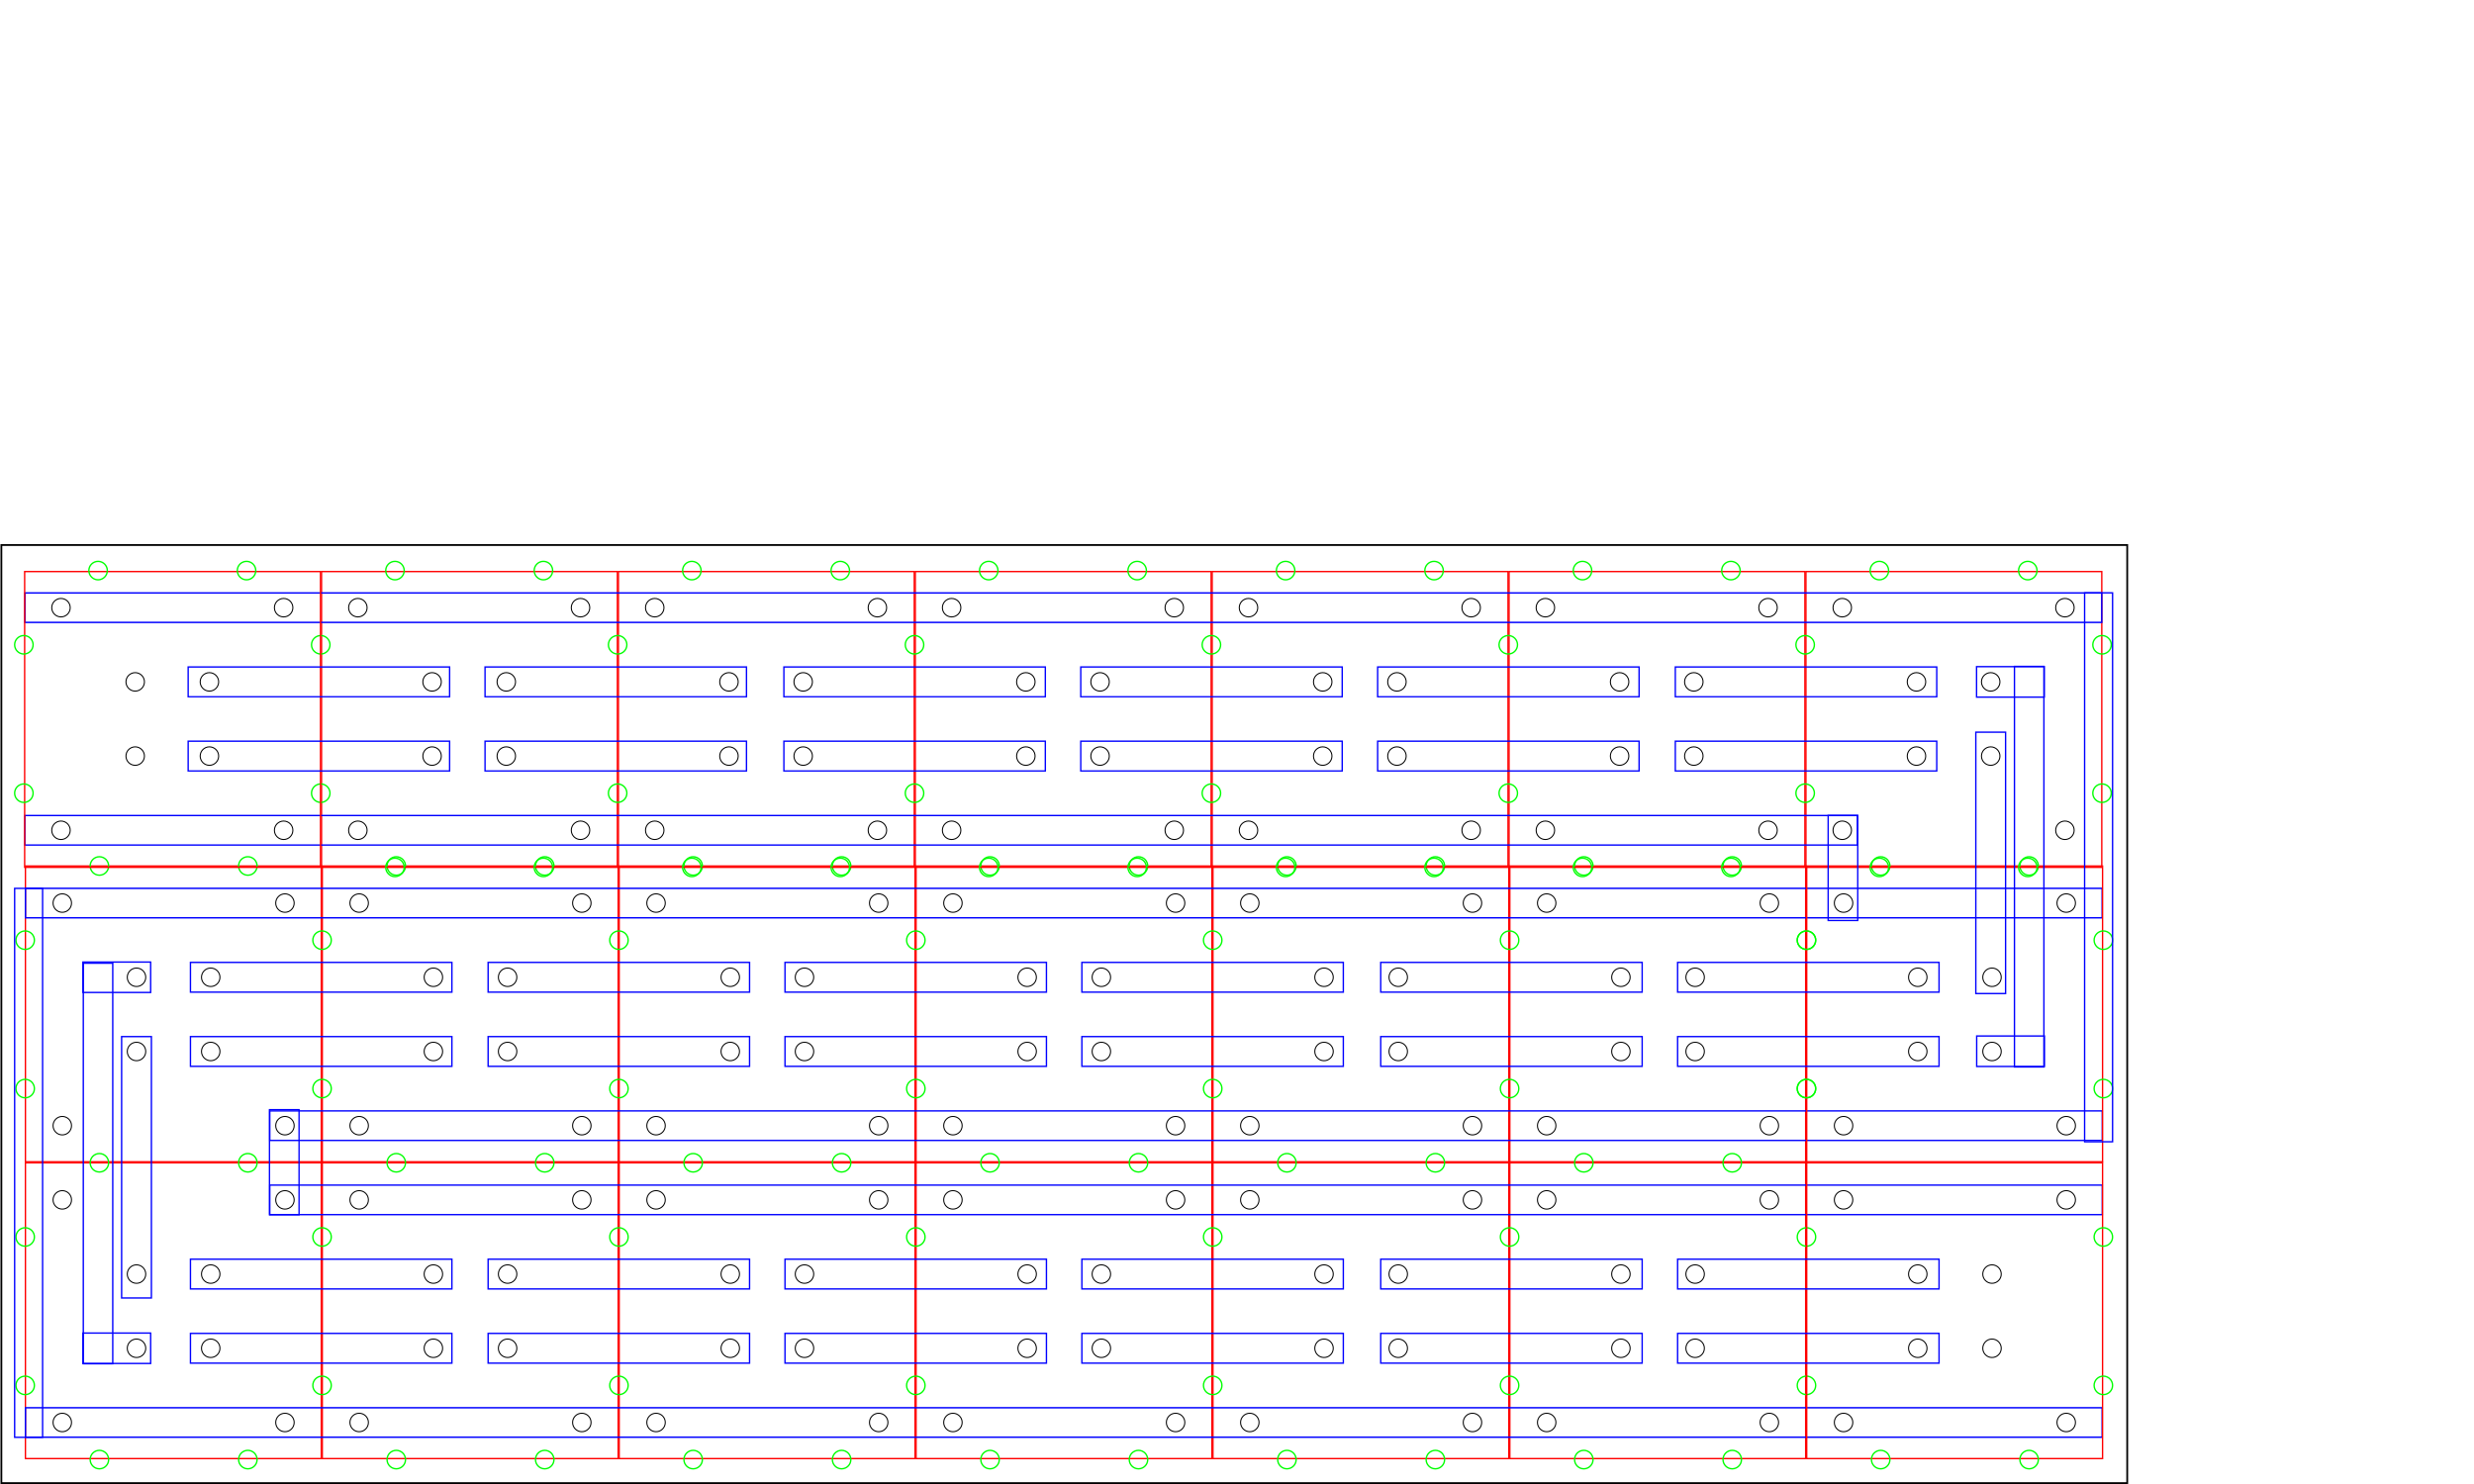 <?xml version="1.0" encoding="UTF-8" standalone="no"?>
<!-- Created with Inkscape (http://www.inkscape.org/) -->

<svg
   xmlns:dc="http://purl.org/dc/elements/1.1/"
   xmlns:cc="http://creativecommons.org/ns#"
   xmlns:rdf="http://www.w3.org/1999/02/22-rdf-syntax-ns#"
   xmlns:svg="http://www.w3.org/2000/svg"
   xmlns="http://www.w3.org/2000/svg"
   xmlns:sodipodi="http://sodipodi.sourceforge.net/DTD/sodipodi-0.dtd"
   xmlns:inkscape="http://www.inkscape.org/namespaces/inkscape"
   width="20in"
   height="12in"
   viewBox="0 0 1800 1080"
   id="svg2"
   version="1.1"
   inkscape:version="0.91 r13725"
   sodipodi:docname="backplane_3x7.svg">
  <defs
     id="defs4" />
  <sodipodi:namedview
     id="base"
     pagecolor="#ffffff"
     bordercolor="#666666"
     borderopacity="1.0"
     inkscape:pageopacity="0.0"
     inkscape:pageshadow="2"
     inkscape:zoom="0.49497476"
     inkscape:cx="881.02542"
     inkscape:cy="311.96191"
     inkscape:document-units="px"
     inkscape:current-layer="layer1"
     showgrid="false"
     units="in"
     inkscape:window-width="1680"
     inkscape:window-height="1005"
     inkscape:window-x="0"
     inkscape:window-y="1"
     inkscape:window-maximized="1"
     showguides="true" />
  <g
     inkscape:label="Layer 1"
     inkscape:groupmode="layer"
     id="layer1"
     transform="translate(0,27.638)">
    <rect
       style="fill:none;fill-opacity:1;stroke:#ff0000;stroke-width:1;stroke-miterlimit:4;stroke-dasharray:none;stroke-opacity:1"
       id="rect4136"
       width="215.252"
       height="215.252"
       x="18.5"
       y="602.611" />
    <circle
       style="fill:none;fill-opacity:1;stroke:#000000;stroke-width:0.739;stroke-miterlimit:4;stroke-dasharray:none;stroke-opacity:1"
       id="path4138"
       cx="45.32"
       cy="629.584"
       r="6.717" />
    <circle
       r="6.717"
       cy="629.584"
       cx="207.32"
       id="circle4140"
       style="fill:none;fill-opacity:1;stroke:#000000;stroke-width:0.739;stroke-miterlimit:4;stroke-dasharray:none;stroke-opacity:1" />
    <circle
       style="fill:none;fill-opacity:1;stroke:#000000;stroke-width:0.739;stroke-miterlimit:4;stroke-dasharray:none;stroke-opacity:1"
       id="circle4144"
       cx="207.32"
       cy="791.584"
       r="6.717" />
    <rect
       y="602.611"
       x="234.5"
       height="215.252"
       width="215.252"
       id="rect4166"
       style="fill:none;fill-opacity:1;stroke:#ff0000;stroke-width:1;stroke-miterlimit:4;stroke-dasharray:none;stroke-opacity:1" />
    <circle
       r="6.717"
       cy="629.584"
       cx="261.32"
       id="circle4170"
       style="fill:none;fill-opacity:1;stroke:#000000;stroke-width:0.739;stroke-miterlimit:4;stroke-dasharray:none;stroke-opacity:1" />
    <circle
       style="fill:none;fill-opacity:1;stroke:#000000;stroke-width:0.739;stroke-miterlimit:4;stroke-dasharray:none;stroke-opacity:1"
       id="circle4172"
       cx="423.32"
       cy="629.584"
       r="6.717" />
    <circle
       style="fill:none;fill-opacity:1;stroke:#000000;stroke-width:0.739;stroke-miterlimit:4;stroke-dasharray:none;stroke-opacity:1"
       id="circle4174"
       cx="261.32"
       cy="791.584"
       r="6.717" />
    <circle
       r="6.717"
       cy="791.584"
       cx="423.32"
       id="circle4176"
       style="fill:none;fill-opacity:1;stroke:#000000;stroke-width:0.739;stroke-miterlimit:4;stroke-dasharray:none;stroke-opacity:1" />
    <rect
       style="fill:none;fill-opacity:1;stroke:#ff0000;stroke-width:1;stroke-miterlimit:4;stroke-dasharray:none;stroke-opacity:1"
       id="rect4178"
       width="215.252"
       height="215.252"
       x="450.5"
       y="602.611" />
    <g
       transform="translate(240.514,283.582)"
       id="g4180">
      <circle
         r="6.717"
         cy="346.001"
         cx="236.806"
         id="circle4182"
         style="fill:none;fill-opacity:1;stroke:#000000;stroke-width:0.739;stroke-miterlimit:4;stroke-dasharray:none;stroke-opacity:1" />
      <circle
         style="fill:none;fill-opacity:1;stroke:#000000;stroke-width:0.739;stroke-miterlimit:4;stroke-dasharray:none;stroke-opacity:1"
         id="circle4184"
         cx="398.806"
         cy="346.001"
         r="6.717" />
      <circle
         style="fill:none;fill-opacity:1;stroke:#000000;stroke-width:0.739;stroke-miterlimit:4;stroke-dasharray:none;stroke-opacity:1"
         id="circle4186"
         cx="236.806"
         cy="508.001"
         r="6.717" />
      <circle
         r="6.717"
         cy="508.001"
         cx="398.806"
         id="circle4188"
         style="fill:none;fill-opacity:1;stroke:#000000;stroke-width:0.739;stroke-miterlimit:4;stroke-dasharray:none;stroke-opacity:1" />
    </g>
    <rect
       y="602.611"
       x="666.5"
       height="215.252"
       width="215.252"
       id="rect4190"
       style="fill:none;fill-opacity:1;stroke:#ff0000;stroke-width:1;stroke-miterlimit:4;stroke-dasharray:none;stroke-opacity:1" />
    <g
       id="g4192"
       transform="translate(456.514,283.582)">
      <circle
         style="fill:none;fill-opacity:1;stroke:#000000;stroke-width:0.739;stroke-miterlimit:4;stroke-dasharray:none;stroke-opacity:1"
         id="circle4194"
         cx="236.806"
         cy="346.001"
         r="6.717" />
      <circle
         r="6.717"
         cy="346.001"
         cx="398.806"
         id="circle4196"
         style="fill:none;fill-opacity:1;stroke:#000000;stroke-width:0.739;stroke-miterlimit:4;stroke-dasharray:none;stroke-opacity:1" />
      <circle
         r="6.717"
         cy="508.001"
         cx="236.806"
         id="circle4198"
         style="fill:none;fill-opacity:1;stroke:#000000;stroke-width:0.739;stroke-miterlimit:4;stroke-dasharray:none;stroke-opacity:1" />
      <circle
         style="fill:none;fill-opacity:1;stroke:#000000;stroke-width:0.739;stroke-miterlimit:4;stroke-dasharray:none;stroke-opacity:1"
         id="circle4200"
         cx="398.806"
         cy="508.001"
         r="6.717" />
    </g>
    <rect
       style="fill:none;fill-opacity:1;stroke:#ff0000;stroke-width:1;stroke-miterlimit:4;stroke-dasharray:none;stroke-opacity:1"
       id="rect4202"
       width="215.252"
       height="215.252"
       x="882.5"
       y="602.611" />
    <g
       transform="translate(672.514,283.582)"
       id="g4204">
      <circle
         r="6.717"
         cy="346.001"
         cx="236.806"
         id="circle4206"
         style="fill:none;fill-opacity:1;stroke:#000000;stroke-width:0.739;stroke-miterlimit:4;stroke-dasharray:none;stroke-opacity:1" />
      <circle
         style="fill:none;fill-opacity:1;stroke:#000000;stroke-width:0.739;stroke-miterlimit:4;stroke-dasharray:none;stroke-opacity:1"
         id="circle4208"
         cx="398.806"
         cy="346.001"
         r="6.717" />
      <circle
         style="fill:none;fill-opacity:1;stroke:#000000;stroke-width:0.739;stroke-miterlimit:4;stroke-dasharray:none;stroke-opacity:1"
         id="circle4210"
         cx="236.806"
         cy="508.001"
         r="6.717" />
      <circle
         r="6.717"
         cy="508.001"
         cx="398.806"
         id="circle4212"
         style="fill:none;fill-opacity:1;stroke:#000000;stroke-width:0.739;stroke-miterlimit:4;stroke-dasharray:none;stroke-opacity:1" />
    </g>
    <rect
       y="602.611"
       x="1098.5"
       height="215.252"
       width="215.252"
       id="rect4214"
       style="fill:none;fill-opacity:1;stroke:#ff0000;stroke-width:1;stroke-miterlimit:4;stroke-dasharray:none;stroke-opacity:1" />
    <g
       id="g4216"
       transform="translate(888.514,283.582)">
      <circle
         style="fill:none;fill-opacity:1;stroke:#000000;stroke-width:0.739;stroke-miterlimit:4;stroke-dasharray:none;stroke-opacity:1"
         id="circle4218"
         cx="236.806"
         cy="346.001"
         r="6.717" />
      <circle
         r="6.717"
         cy="346.001"
         cx="398.806"
         id="circle4220"
         style="fill:none;fill-opacity:1;stroke:#000000;stroke-width:0.739;stroke-miterlimit:4;stroke-dasharray:none;stroke-opacity:1" />
      <circle
         r="6.717"
         cy="508.001"
         cx="236.806"
         id="circle4222"
         style="fill:none;fill-opacity:1;stroke:#000000;stroke-width:0.739;stroke-miterlimit:4;stroke-dasharray:none;stroke-opacity:1" />
      <circle
         style="fill:none;fill-opacity:1;stroke:#000000;stroke-width:0.739;stroke-miterlimit:4;stroke-dasharray:none;stroke-opacity:1"
         id="circle4224"
         cx="398.806"
         cy="508.001"
         r="6.717" />
    </g>
    <rect
       y="818.611"
       x="18.5"
       height="215.252"
       width="215.252"
       id="rect4226"
       style="fill:none;fill-opacity:1;stroke:#ff0000;stroke-width:1;stroke-miterlimit:4;stroke-dasharray:none;stroke-opacity:1" />
    <circle
       r="6.717"
       cy="845.584"
       cx="45.32"
       id="circle4230"
       style="fill:none;fill-opacity:1;stroke:#000000;stroke-width:0.739;stroke-miterlimit:4;stroke-dasharray:none;stroke-opacity:1" />
    <circle
       style="fill:none;fill-opacity:1;stroke:#000000;stroke-width:0.739;stroke-miterlimit:4;stroke-dasharray:none;stroke-opacity:1"
       id="circle4232"
       cx="207.32"
       cy="845.584"
       r="6.717" />
    <circle
       style="fill:none;fill-opacity:1;stroke:#000000;stroke-width:0.739;stroke-miterlimit:4;stroke-dasharray:none;stroke-opacity:1"
       id="circle4234"
       cx="45.32"
       cy="1007.584"
       r="6.717" />
    <circle
       r="6.717"
       cy="1007.584"
       cx="207.32"
       id="circle4236"
       style="fill:none;fill-opacity:1;stroke:#000000;stroke-width:0.739;stroke-miterlimit:4;stroke-dasharray:none;stroke-opacity:1" />
    <rect
       style="fill:none;fill-opacity:1;stroke:#ff0000;stroke-width:1;stroke-miterlimit:4;stroke-dasharray:none;stroke-opacity:1"
       id="rect4238"
       width="215.252"
       height="215.252"
       x="234.5"
       y="818.611" />
    <g
       transform="translate(24.514,499.582)"
       id="g4240">
      <circle
         r="6.717"
         cy="346.001"
         cx="236.806"
         id="circle4242"
         style="fill:none;fill-opacity:1;stroke:#000000;stroke-width:0.739;stroke-miterlimit:4;stroke-dasharray:none;stroke-opacity:1" />
      <circle
         style="fill:none;fill-opacity:1;stroke:#000000;stroke-width:0.739;stroke-miterlimit:4;stroke-dasharray:none;stroke-opacity:1"
         id="circle4244"
         cx="398.806"
         cy="346.001"
         r="6.717" />
      <circle
         style="fill:none;fill-opacity:1;stroke:#000000;stroke-width:0.739;stroke-miterlimit:4;stroke-dasharray:none;stroke-opacity:1"
         id="circle4246"
         cx="236.806"
         cy="508.001"
         r="6.717" />
      <circle
         r="6.717"
         cy="508.001"
         cx="398.806"
         id="circle4248"
         style="fill:none;fill-opacity:1;stroke:#000000;stroke-width:0.739;stroke-miterlimit:4;stroke-dasharray:none;stroke-opacity:1" />
    </g>
    <rect
       y="818.611"
       x="450.5"
       height="215.252"
       width="215.252"
       id="rect4250"
       style="fill:none;fill-opacity:1;stroke:#ff0000;stroke-width:1;stroke-miterlimit:4;stroke-dasharray:none;stroke-opacity:1" />
    <g
       id="g4252"
       transform="translate(240.514,499.582)">
      <circle
         style="fill:none;fill-opacity:1;stroke:#000000;stroke-width:0.739;stroke-miterlimit:4;stroke-dasharray:none;stroke-opacity:1"
         id="circle4254"
         cx="236.806"
         cy="346.001"
         r="6.717" />
      <circle
         r="6.717"
         cy="346.001"
         cx="398.806"
         id="circle4256"
         style="fill:none;fill-opacity:1;stroke:#000000;stroke-width:0.739;stroke-miterlimit:4;stroke-dasharray:none;stroke-opacity:1" />
      <circle
         r="6.717"
         cy="508.001"
         cx="236.806"
         id="circle4258"
         style="fill:none;fill-opacity:1;stroke:#000000;stroke-width:0.739;stroke-miterlimit:4;stroke-dasharray:none;stroke-opacity:1" />
      <circle
         style="fill:none;fill-opacity:1;stroke:#000000;stroke-width:0.739;stroke-miterlimit:4;stroke-dasharray:none;stroke-opacity:1"
         id="circle4260"
         cx="398.806"
         cy="508.001"
         r="6.717" />
    </g>
    <rect
       style="fill:none;fill-opacity:1;stroke:#ff0000;stroke-width:1;stroke-miterlimit:4;stroke-dasharray:none;stroke-opacity:1"
       id="rect4262"
       width="215.252"
       height="215.252"
       x="666.5"
       y="818.611" />
    <g
       transform="translate(456.514,499.582)"
       id="g4264">
      <circle
         r="6.717"
         cy="346.001"
         cx="236.806"
         id="circle4266"
         style="fill:none;fill-opacity:1;stroke:#000000;stroke-width:0.739;stroke-miterlimit:4;stroke-dasharray:none;stroke-opacity:1" />
      <circle
         style="fill:none;fill-opacity:1;stroke:#000000;stroke-width:0.739;stroke-miterlimit:4;stroke-dasharray:none;stroke-opacity:1"
         id="circle4268"
         cx="398.806"
         cy="346.001"
         r="6.717" />
      <circle
         style="fill:none;fill-opacity:1;stroke:#000000;stroke-width:0.739;stroke-miterlimit:4;stroke-dasharray:none;stroke-opacity:1"
         id="circle4270"
         cx="236.806"
         cy="508.001"
         r="6.717" />
      <circle
         r="6.717"
         cy="508.001"
         cx="398.806"
         id="circle4272"
         style="fill:none;fill-opacity:1;stroke:#000000;stroke-width:0.739;stroke-miterlimit:4;stroke-dasharray:none;stroke-opacity:1" />
    </g>
    <rect
       y="818.611"
       x="882.5"
       height="215.252"
       width="215.252"
       id="rect4274"
       style="fill:none;fill-opacity:1;stroke:#ff0000;stroke-width:1;stroke-miterlimit:4;stroke-dasharray:none;stroke-opacity:1" />
    <g
       id="g4276"
       transform="translate(672.514,499.582)">
      <circle
         style="fill:none;fill-opacity:1;stroke:#000000;stroke-width:0.739;stroke-miterlimit:4;stroke-dasharray:none;stroke-opacity:1"
         id="circle4278"
         cx="236.806"
         cy="346.001"
         r="6.717" />
      <circle
         r="6.717"
         cy="346.001"
         cx="398.806"
         id="circle4280"
         style="fill:none;fill-opacity:1;stroke:#000000;stroke-width:0.739;stroke-miterlimit:4;stroke-dasharray:none;stroke-opacity:1" />
      <circle
         r="6.717"
         cy="508.001"
         cx="236.806"
         id="circle4282"
         style="fill:none;fill-opacity:1;stroke:#000000;stroke-width:0.739;stroke-miterlimit:4;stroke-dasharray:none;stroke-opacity:1" />
      <circle
         style="fill:none;fill-opacity:1;stroke:#000000;stroke-width:0.739;stroke-miterlimit:4;stroke-dasharray:none;stroke-opacity:1"
         id="circle4284"
         cx="398.806"
         cy="508.001"
         r="6.717" />
    </g>
    <rect
       style="fill:none;fill-opacity:1;stroke:#ff0000;stroke-width:1;stroke-miterlimit:4;stroke-dasharray:none;stroke-opacity:1"
       id="rect4286"
       width="215.252"
       height="215.252"
       x="1098.5"
       y="818.611" />
    <g
       transform="translate(888.514,499.582)"
       id="g4288">
      <circle
         r="6.717"
         cy="346.001"
         cx="236.806"
         id="circle4290"
         style="fill:none;fill-opacity:1;stroke:#000000;stroke-width:0.739;stroke-miterlimit:4;stroke-dasharray:none;stroke-opacity:1" />
      <circle
         style="fill:none;fill-opacity:1;stroke:#000000;stroke-width:0.739;stroke-miterlimit:4;stroke-dasharray:none;stroke-opacity:1"
         id="circle4292"
         cx="398.806"
         cy="346.001"
         r="6.717" />
      <circle
         style="fill:none;fill-opacity:1;stroke:#000000;stroke-width:0.739;stroke-miterlimit:4;stroke-dasharray:none;stroke-opacity:1"
         id="circle4294"
         cx="236.806"
         cy="508.001"
         r="6.717" />
      <circle
         r="6.717"
         cy="508.001"
         cx="398.806"
         id="circle4296"
         style="fill:none;fill-opacity:1;stroke:#000000;stroke-width:0.739;stroke-miterlimit:4;stroke-dasharray:none;stroke-opacity:1" />
    </g>
    <rect
       style="fill:none;fill-opacity:1;stroke:#000000;stroke-width:1.303;stroke-miterlimit:4;stroke-dasharray:none;stroke-opacity:1"
       id="rect4298"
       width="1546.697"
       height="682.697"
       x="0.999"
       y="369.008" />
    <g
       id="g4527"
       transform="translate(0,-18)">
      <circle
         r="6.717"
         cy="701.584"
         cx="153.32"
         id="circle4219"
         style="fill:none;fill-opacity:1;stroke:#000000;stroke-width:0.739;stroke-miterlimit:4;stroke-dasharray:none;stroke-opacity:1" />
      <circle
         style="fill:none;fill-opacity:1;stroke:#000000;stroke-width:0.739;stroke-miterlimit:4;stroke-dasharray:none;stroke-opacity:1"
         id="circle4221"
         cx="153.32"
         cy="755.584"
         r="6.717" />
      <circle
         style="fill:none;fill-opacity:1;stroke:#000000;stroke-width:0.739;stroke-miterlimit:4;stroke-dasharray:none;stroke-opacity:1"
         id="circle4223"
         cx="99.32"
         cy="701.584"
         r="6.717" />
      <circle
         r="6.717"
         cy="755.584"
         cx="99.32"
         id="circle4225"
         style="fill:none;fill-opacity:1;stroke:#000000;stroke-width:0.739;stroke-miterlimit:4;stroke-dasharray:none;stroke-opacity:1" />
    </g>
    <g
       id="g4266"
       transform="translate(234,-18)">
      <circle
         style="fill:none;fill-opacity:1;stroke:#000000;stroke-width:0.739;stroke-miterlimit:4;stroke-dasharray:none;stroke-opacity:1"
         id="circle4269"
         cx="135.32"
         cy="701.584"
         r="6.717" />
      <circle
         r="6.717"
         cy="755.584"
         cx="135.32"
         id="circle4271"
         style="fill:none;fill-opacity:1;stroke:#000000;stroke-width:0.739;stroke-miterlimit:4;stroke-dasharray:none;stroke-opacity:1" />
      <circle
         r="6.717"
         cy="701.584"
         cx="81.32"
         id="circle4273"
         style="fill:none;fill-opacity:1;stroke:#000000;stroke-width:0.739;stroke-miterlimit:4;stroke-dasharray:none;stroke-opacity:1" />
      <circle
         style="fill:none;fill-opacity:1;stroke:#000000;stroke-width:0.739;stroke-miterlimit:4;stroke-dasharray:none;stroke-opacity:1"
         id="circle4275"
         cx="81.32"
         cy="755.584"
         r="6.717" />
    </g>
    <g
       transform="translate(450,-18)"
       id="g4277">
      <circle
         r="6.717"
         cy="701.584"
         cx="135.32"
         id="circle4279"
         style="fill:none;fill-opacity:1;stroke:#000000;stroke-width:0.739;stroke-miterlimit:4;stroke-dasharray:none;stroke-opacity:1" />
      <circle
         style="fill:none;fill-opacity:1;stroke:#000000;stroke-width:0.739;stroke-miterlimit:4;stroke-dasharray:none;stroke-opacity:1"
         id="circle4281"
         cx="135.32"
         cy="755.584"
         r="6.717" />
      <circle
         style="fill:none;fill-opacity:1;stroke:#000000;stroke-width:0.739;stroke-miterlimit:4;stroke-dasharray:none;stroke-opacity:1"
         id="circle4283"
         cx="81.32"
         cy="701.584"
         r="6.717" />
      <circle
         r="6.717"
         cy="755.584"
         cx="81.32"
         id="circle4285"
         style="fill:none;fill-opacity:1;stroke:#000000;stroke-width:0.739;stroke-miterlimit:4;stroke-dasharray:none;stroke-opacity:1" />
    </g>
    <g
       id="g4287"
       transform="translate(666,-18)">
      <circle
         style="fill:none;fill-opacity:1;stroke:#000000;stroke-width:0.739;stroke-miterlimit:4;stroke-dasharray:none;stroke-opacity:1"
         id="circle4289"
         cx="135.32"
         cy="701.584"
         r="6.717" />
      <circle
         r="6.717"
         cy="755.584"
         cx="135.32"
         id="circle4291"
         style="fill:none;fill-opacity:1;stroke:#000000;stroke-width:0.739;stroke-miterlimit:4;stroke-dasharray:none;stroke-opacity:1" />
      <circle
         r="6.717"
         cy="701.584"
         cx="81.32"
         id="circle4293"
         style="fill:none;fill-opacity:1;stroke:#000000;stroke-width:0.739;stroke-miterlimit:4;stroke-dasharray:none;stroke-opacity:1" />
      <circle
         style="fill:none;fill-opacity:1;stroke:#000000;stroke-width:0.739;stroke-miterlimit:4;stroke-dasharray:none;stroke-opacity:1"
         id="circle4295"
         cx="81.32"
         cy="755.584"
         r="6.717" />
    </g>
    <g
       transform="translate(882,-18)"
       id="g4297">
      <circle
         r="6.717"
         cy="701.584"
         cx="135.32"
         id="circle4299"
         style="fill:none;fill-opacity:1;stroke:#000000;stroke-width:0.739;stroke-miterlimit:4;stroke-dasharray:none;stroke-opacity:1" />
      <circle
         style="fill:none;fill-opacity:1;stroke:#000000;stroke-width:0.739;stroke-miterlimit:4;stroke-dasharray:none;stroke-opacity:1"
         id="circle4301"
         cx="135.32"
         cy="755.584"
         r="6.717" />
      <circle
         style="fill:none;fill-opacity:1;stroke:#000000;stroke-width:0.739;stroke-miterlimit:4;stroke-dasharray:none;stroke-opacity:1"
         id="circle4303"
         cx="81.32"
         cy="701.584"
         r="6.717" />
      <circle
         r="6.717"
         cy="755.584"
         cx="81.32"
         id="circle4305"
         style="fill:none;fill-opacity:1;stroke:#000000;stroke-width:0.739;stroke-miterlimit:4;stroke-dasharray:none;stroke-opacity:1" />
    </g>
    <g
       id="g4499"
       transform="translate(0,-18)">
      <circle
         style="fill:none;fill-opacity:1;stroke:#000000;stroke-width:0.739;stroke-miterlimit:4;stroke-dasharray:none;stroke-opacity:1"
         id="circle4309"
         cx="1233.32"
         cy="701.584"
         r="6.717" />
      <circle
         r="6.717"
         cy="755.584"
         cx="1233.32"
         id="circle4311"
         style="fill:none;fill-opacity:1;stroke:#000000;stroke-width:0.739;stroke-miterlimit:4;stroke-dasharray:none;stroke-opacity:1" />
      <circle
         r="6.717"
         cy="701.584"
         cx="1179.32"
         id="circle4313"
         style="fill:none;fill-opacity:1;stroke:#000000;stroke-width:0.739;stroke-miterlimit:4;stroke-dasharray:none;stroke-opacity:1" />
      <circle
         style="fill:none;fill-opacity:1;stroke:#000000;stroke-width:0.739;stroke-miterlimit:4;stroke-dasharray:none;stroke-opacity:1"
         id="circle4315"
         cx="1179.32"
         cy="755.584"
         r="6.717" />
    </g>
    <g
       id="g4317"
       transform="translate(18,198)">
      <circle
         style="fill:none;fill-opacity:1;stroke:#000000;stroke-width:0.739;stroke-miterlimit:4;stroke-dasharray:none;stroke-opacity:1"
         id="circle4319"
         cx="135.32"
         cy="701.584"
         r="6.717" />
      <circle
         r="6.717"
         cy="755.584"
         cx="135.32"
         id="circle4321"
         style="fill:none;fill-opacity:1;stroke:#000000;stroke-width:0.739;stroke-miterlimit:4;stroke-dasharray:none;stroke-opacity:1" />
      <circle
         r="6.717"
         cy="701.584"
         cx="81.32"
         id="circle4323"
         style="fill:none;fill-opacity:1;stroke:#000000;stroke-width:0.739;stroke-miterlimit:4;stroke-dasharray:none;stroke-opacity:1" />
      <circle
         style="fill:none;fill-opacity:1;stroke:#000000;stroke-width:0.739;stroke-miterlimit:4;stroke-dasharray:none;stroke-opacity:1"
         id="circle4325"
         cx="81.32"
         cy="755.584"
         r="6.717" />
    </g>
    <g
       transform="translate(234,198)"
       id="g4327">
      <circle
         r="6.717"
         cy="701.584"
         cx="135.32"
         id="circle4329"
         style="fill:none;fill-opacity:1;stroke:#000000;stroke-width:0.739;stroke-miterlimit:4;stroke-dasharray:none;stroke-opacity:1" />
      <circle
         style="fill:none;fill-opacity:1;stroke:#000000;stroke-width:0.739;stroke-miterlimit:4;stroke-dasharray:none;stroke-opacity:1"
         id="circle4331"
         cx="135.32"
         cy="755.584"
         r="6.717" />
      <circle
         style="fill:none;fill-opacity:1;stroke:#000000;stroke-width:0.739;stroke-miterlimit:4;stroke-dasharray:none;stroke-opacity:1"
         id="circle4333"
         cx="81.32"
         cy="701.584"
         r="6.717" />
      <circle
         r="6.717"
         cy="755.584"
         cx="81.32"
         id="circle4335"
         style="fill:none;fill-opacity:1;stroke:#000000;stroke-width:0.739;stroke-miterlimit:4;stroke-dasharray:none;stroke-opacity:1" />
    </g>
    <g
       id="g4337"
       transform="translate(450,198)">
      <circle
         style="fill:none;fill-opacity:1;stroke:#000000;stroke-width:0.739;stroke-miterlimit:4;stroke-dasharray:none;stroke-opacity:1"
         id="circle4339"
         cx="135.32"
         cy="701.584"
         r="6.717" />
      <circle
         r="6.717"
         cy="755.584"
         cx="135.32"
         id="circle4341"
         style="fill:none;fill-opacity:1;stroke:#000000;stroke-width:0.739;stroke-miterlimit:4;stroke-dasharray:none;stroke-opacity:1" />
      <circle
         r="6.717"
         cy="701.584"
         cx="81.32"
         id="circle4343"
         style="fill:none;fill-opacity:1;stroke:#000000;stroke-width:0.739;stroke-miterlimit:4;stroke-dasharray:none;stroke-opacity:1" />
      <circle
         style="fill:none;fill-opacity:1;stroke:#000000;stroke-width:0.739;stroke-miterlimit:4;stroke-dasharray:none;stroke-opacity:1"
         id="circle4345"
         cx="81.32"
         cy="755.584"
         r="6.717" />
    </g>
    <g
       transform="translate(666,198)"
       id="g4347">
      <circle
         r="6.717"
         cy="701.584"
         cx="135.32"
         id="circle4349"
         style="fill:none;fill-opacity:1;stroke:#000000;stroke-width:0.739;stroke-miterlimit:4;stroke-dasharray:none;stroke-opacity:1" />
      <circle
         style="fill:none;fill-opacity:1;stroke:#000000;stroke-width:0.739;stroke-miterlimit:4;stroke-dasharray:none;stroke-opacity:1"
         id="circle4351"
         cx="135.32"
         cy="755.584"
         r="6.717" />
      <circle
         style="fill:none;fill-opacity:1;stroke:#000000;stroke-width:0.739;stroke-miterlimit:4;stroke-dasharray:none;stroke-opacity:1"
         id="circle4353"
         cx="81.32"
         cy="701.584"
         r="6.717" />
      <circle
         r="6.717"
         cy="755.584"
         cx="81.32"
         id="circle4355"
         style="fill:none;fill-opacity:1;stroke:#000000;stroke-width:0.739;stroke-miterlimit:4;stroke-dasharray:none;stroke-opacity:1" />
    </g>
    <g
       id="g4357"
       transform="translate(882,198)">
      <circle
         style="fill:none;fill-opacity:1;stroke:#000000;stroke-width:0.739;stroke-miterlimit:4;stroke-dasharray:none;stroke-opacity:1"
         id="circle4359"
         cx="135.32"
         cy="701.584"
         r="6.717" />
      <circle
         r="6.717"
         cy="755.584"
         cx="135.32"
         id="circle4361"
         style="fill:none;fill-opacity:1;stroke:#000000;stroke-width:0.739;stroke-miterlimit:4;stroke-dasharray:none;stroke-opacity:1" />
      <circle
         r="6.717"
         cy="701.584"
         cx="81.32"
         id="circle4363"
         style="fill:none;fill-opacity:1;stroke:#000000;stroke-width:0.739;stroke-miterlimit:4;stroke-dasharray:none;stroke-opacity:1" />
      <circle
         style="fill:none;fill-opacity:1;stroke:#000000;stroke-width:0.739;stroke-miterlimit:4;stroke-dasharray:none;stroke-opacity:1"
         id="circle4365"
         cx="81.32"
         cy="755.584"
         r="6.717" />
    </g>
    <g
       transform="translate(1098,198)"
       id="g4367">
      <circle
         r="6.717"
         cy="701.584"
         cx="135.32"
         id="circle4369"
         style="fill:none;fill-opacity:1;stroke:#000000;stroke-width:0.739;stroke-miterlimit:4;stroke-dasharray:none;stroke-opacity:1" />
      <circle
         style="fill:none;fill-opacity:1;stroke:#000000;stroke-width:0.739;stroke-miterlimit:4;stroke-dasharray:none;stroke-opacity:1"
         id="circle4371"
         cx="135.32"
         cy="755.584"
         r="6.717" />
      <circle
         style="fill:none;fill-opacity:1;stroke:#000000;stroke-width:0.739;stroke-miterlimit:4;stroke-dasharray:none;stroke-opacity:1"
         id="circle4373"
         cx="81.32"
         cy="701.584"
         r="6.717" />
      <circle
         r="6.717"
         cy="755.584"
         cx="81.32"
         id="circle4375"
         style="fill:none;fill-opacity:1;stroke:#000000;stroke-width:0.739;stroke-miterlimit:4;stroke-dasharray:none;stroke-opacity:1" />
    </g>
    <circle
       style="fill:none;fill-opacity:1;stroke:#00ff00;stroke-width:1;stroke-miterlimit:4;stroke-dasharray:none;stroke-opacity:1"
       id="circle4377"
       cx="234.32"
       cy="656.584"
       r="6.717" />
    <circle
       r="6.717"
       cy="764.584"
       cx="234.32"
       id="circle4379"
       style="fill:none;fill-opacity:1;stroke:#00ff00;stroke-width:1;stroke-miterlimit:4;stroke-dasharray:none;stroke-opacity:1" />
    <circle
       r="6.717"
       cy="656.584"
       cx="450.32"
       id="circle4381"
       style="fill:none;fill-opacity:1;stroke:#00ff00;stroke-width:1;stroke-miterlimit:4;stroke-dasharray:none;stroke-opacity:1" />
    <circle
       style="fill:none;fill-opacity:1;stroke:#00ff00;stroke-width:1;stroke-miterlimit:4;stroke-dasharray:none;stroke-opacity:1"
       id="circle4383"
       cx="450.32"
       cy="764.584"
       r="6.717" />
    <circle
       style="fill:none;fill-opacity:1;stroke:#00ff00;stroke-width:1;stroke-miterlimit:4;stroke-dasharray:none;stroke-opacity:1"
       id="circle4385"
       cx="666.32"
       cy="656.584"
       r="6.717" />
    <circle
       r="6.717"
       cy="764.584"
       cx="666.32"
       id="circle4387"
       style="fill:none;fill-opacity:1;stroke:#00ff00;stroke-width:1;stroke-miterlimit:4;stroke-dasharray:none;stroke-opacity:1" />
    <circle
       r="6.717"
       cy="656.584"
       cx="882.32"
       id="circle4389"
       style="fill:none;fill-opacity:1;stroke:#00ff00;stroke-width:1;stroke-miterlimit:4;stroke-dasharray:none;stroke-opacity:1" />
    <circle
       style="fill:none;fill-opacity:1;stroke:#00ff00;stroke-width:1;stroke-miterlimit:4;stroke-dasharray:none;stroke-opacity:1"
       id="circle4391"
       cx="882.32"
       cy="764.584"
       r="6.717" />
    <circle
       style="fill:none;fill-opacity:1;stroke:#00ff00;stroke-width:1;stroke-miterlimit:4;stroke-dasharray:none;stroke-opacity:1"
       id="circle4393"
       cx="1098.32"
       cy="656.584"
       r="6.717" />
    <circle
       r="6.717"
       cy="764.584"
       cx="1098.32"
       id="circle4395"
       style="fill:none;fill-opacity:1;stroke:#00ff00;stroke-width:1;stroke-miterlimit:4;stroke-dasharray:none;stroke-opacity:1" />
    <circle
       r="6.717"
       cy="656.584"
       cx="1314.32"
       id="circle4397"
       style="fill:none;fill-opacity:1;stroke:#00ff00;stroke-width:1;stroke-miterlimit:4;stroke-dasharray:none;stroke-opacity:1" />
    <circle
       style="fill:none;fill-opacity:1;stroke:#00ff00;stroke-width:1;stroke-miterlimit:4;stroke-dasharray:none;stroke-opacity:1"
       id="circle4399"
       cx="1314.32"
       cy="764.584"
       r="6.717" />
    <circle
       r="6.717"
       cy="656.584"
       cx="18.32"
       id="circle4401"
       style="fill:none;fill-opacity:1;stroke:#00ff00;stroke-width:1;stroke-miterlimit:4;stroke-dasharray:none;stroke-opacity:1" />
    <circle
       style="fill:none;fill-opacity:1;stroke:#00ff00;stroke-width:1;stroke-miterlimit:4;stroke-dasharray:none;stroke-opacity:1"
       id="circle4403"
       cx="18.32"
       cy="764.584"
       r="6.717" />
    <g
       id="g4465"
       style="stroke:#00ff00;stroke-width:1;stroke-miterlimit:4;stroke-dasharray:none;stroke-opacity:1"
       transform="translate(0,-18)">
      <circle
         style="fill:none;fill-opacity:1;stroke:#00ff00;stroke-width:1;stroke-miterlimit:4;stroke-dasharray:none;stroke-opacity:1"
         id="circle4405"
         cx="234.32"
         cy="890.584"
         r="6.717" />
      <circle
         r="6.717"
         cy="998.584"
         cx="234.32"
         id="circle4407"
         style="fill:none;fill-opacity:1;stroke:#00ff00;stroke-width:1;stroke-miterlimit:4;stroke-dasharray:none;stroke-opacity:1" />
      <circle
         r="6.717"
         cy="890.584"
         cx="450.32"
         id="circle4409"
         style="fill:none;fill-opacity:1;stroke:#00ff00;stroke-width:1;stroke-miterlimit:4;stroke-dasharray:none;stroke-opacity:1" />
      <circle
         style="fill:none;fill-opacity:1;stroke:#00ff00;stroke-width:1;stroke-miterlimit:4;stroke-dasharray:none;stroke-opacity:1"
         id="circle4411"
         cx="450.32"
         cy="998.584"
         r="6.717" />
      <circle
         style="fill:none;fill-opacity:1;stroke:#00ff00;stroke-width:1;stroke-miterlimit:4;stroke-dasharray:none;stroke-opacity:1"
         id="circle4413"
         cx="666.32"
         cy="890.584"
         r="6.717" />
      <circle
         r="6.717"
         cy="998.584"
         cx="666.32"
         id="circle4415"
         style="fill:none;fill-opacity:1;stroke:#00ff00;stroke-width:1;stroke-miterlimit:4;stroke-dasharray:none;stroke-opacity:1" />
      <circle
         r="6.717"
         cy="890.584"
         cx="882.32"
         id="circle4417"
         style="fill:none;fill-opacity:1;stroke:#00ff00;stroke-width:1;stroke-miterlimit:4;stroke-dasharray:none;stroke-opacity:1" />
      <circle
         style="fill:none;fill-opacity:1;stroke:#00ff00;stroke-width:1;stroke-miterlimit:4;stroke-dasharray:none;stroke-opacity:1"
         id="circle4419"
         cx="882.32"
         cy="998.584"
         r="6.717" />
      <circle
         style="fill:none;fill-opacity:1;stroke:#00ff00;stroke-width:1;stroke-miterlimit:4;stroke-dasharray:none;stroke-opacity:1"
         id="circle4421"
         cx="1098.32"
         cy="890.584"
         r="6.717" />
      <circle
         r="6.717"
         cy="998.584"
         cx="1098.32"
         id="circle4423"
         style="fill:none;fill-opacity:1;stroke:#00ff00;stroke-width:1;stroke-miterlimit:4;stroke-dasharray:none;stroke-opacity:1" />
      <circle
         r="6.717"
         cy="890.584"
         cx="1314.32"
         id="circle4425"
         style="fill:none;fill-opacity:1;stroke:#00ff00;stroke-width:1;stroke-miterlimit:4;stroke-dasharray:none;stroke-opacity:1" />
      <circle
         style="fill:none;fill-opacity:1;stroke:#00ff00;stroke-width:1;stroke-miterlimit:4;stroke-dasharray:none;stroke-opacity:1"
         id="circle4427"
         cx="1314.32"
         cy="998.584"
         r="6.717" />
      <circle
         r="6.717"
         cy="890.584"
         cx="18.32"
         id="circle4429"
         style="fill:none;fill-opacity:1;stroke:#00ff00;stroke-width:1;stroke-miterlimit:4;stroke-dasharray:none;stroke-opacity:1" />
      <circle
         style="fill:none;fill-opacity:1;stroke:#00ff00;stroke-width:1;stroke-miterlimit:4;stroke-dasharray:none;stroke-opacity:1"
         id="circle4431"
         cx="18.32"
         cy="998.584"
         r="6.717" />
    </g>
    <rect
       style="fill:none;fill-opacity:1;stroke:#0000ff;stroke-width:1.066;stroke-miterlimit:4;stroke-dasharray:none;stroke-opacity:1"
       id="rect4433"
       width="1510.934"
       height="21.434"
       x="18.533"
       y="618.867" />
    <rect
       y="780.835"
       x="196.288"
       height="21.497"
       width="1333.247"
       id="rect4435"
       style="fill:none;fill-opacity:1;stroke:#0000ff;stroke-width:1.003;stroke-miterlimit:4;stroke-dasharray:none;stroke-opacity:1" />
    <rect
       style="fill:none;fill-opacity:1;stroke:#0000ff;stroke-width:0.97;stroke-miterlimit:4;stroke-dasharray:none;stroke-opacity:1"
       id="rect4437"
       width="21.53"
       height="76.495"
       x="196.056"
       y="779.918" />
    <rect
       style="fill:none;fill-opacity:1;stroke:#0000ff;stroke-width:1.003;stroke-miterlimit:4;stroke-dasharray:none;stroke-opacity:1"
       id="rect4439"
       width="1333.247"
       height="21.497"
       x="196.288"
       y="834.835" />
    <rect
       y="996.867"
       x="18.533"
       height="21.434"
       width="1510.934"
       id="rect4445"
       style="fill:none;fill-opacity:1;stroke:#0000ff;stroke-width:1.066;stroke-miterlimit:4;stroke-dasharray:none;stroke-opacity:1" />
    <rect
       y="618.888"
       x="10.651"
       height="399.493"
       width="20.342"
       id="rect4447"
       style="fill:none;fill-opacity:1;stroke:#0000ff;stroke-width:1;stroke-miterlimit:4;stroke-dasharray:none;stroke-opacity:1" />
    <rect
       y="-1194.787"
       x="672.755"
       height="190.217"
       width="21.658"
       id="rect4481"
       style="fill:none;fill-opacity:1;stroke:#0000ff;stroke-width:1;stroke-miterlimit:4;stroke-dasharray:none;stroke-opacity:1"
       transform="matrix(0,1,-1,0,0,0)" />
    <rect
       transform="matrix(0,1,-1,0,0,0)"
       style="fill:none;fill-opacity:1;stroke:#0000ff;stroke-width:1;stroke-miterlimit:4;stroke-dasharray:none;stroke-opacity:1"
       id="rect4497"
       width="21.658"
       height="190.217"
       x="726.755"
       y="-1194.787" />
    <rect
       transform="matrix(0,1,-1,0,0,0)"
       style="fill:none;fill-opacity:1;stroke:#0000ff;stroke-width:1;stroke-miterlimit:4;stroke-dasharray:none;stroke-opacity:1"
       id="rect4505"
       width="21.658"
       height="190.217"
       x="672.755"
       y="-977.358" />
    <rect
       y="-977.358"
       x="726.755"
       height="190.217"
       width="21.658"
       id="rect4507"
       style="fill:none;fill-opacity:1;stroke:#0000ff;stroke-width:1;stroke-miterlimit:4;stroke-dasharray:none;stroke-opacity:1"
       transform="matrix(0,1,-1,0,0,0)" />
    <rect
       y="-761.358"
       x="672.755"
       height="190.217"
       width="21.658"
       id="rect4509"
       style="fill:none;fill-opacity:1;stroke:#0000ff;stroke-width:1;stroke-miterlimit:4;stroke-dasharray:none;stroke-opacity:1"
       transform="matrix(0,1,-1,0,0,0)" />
    <rect
       transform="matrix(0,1,-1,0,0,0)"
       style="fill:none;fill-opacity:1;stroke:#0000ff;stroke-width:1;stroke-miterlimit:4;stroke-dasharray:none;stroke-opacity:1"
       id="rect4511"
       width="21.658"
       height="190.217"
       x="726.755"
       y="-761.358" />
    <rect
       transform="matrix(0,1,-1,0,0,0)"
       style="fill:none;fill-opacity:1;stroke:#0000ff;stroke-width:1;stroke-miterlimit:4;stroke-dasharray:none;stroke-opacity:1"
       id="rect4513"
       width="21.658"
       height="190.217"
       x="672.755"
       y="-545.358" />
    <rect
       y="-545.358"
       x="726.755"
       height="190.217"
       width="21.658"
       id="rect4515"
       style="fill:none;fill-opacity:1;stroke:#0000ff;stroke-width:1;stroke-miterlimit:4;stroke-dasharray:none;stroke-opacity:1"
       transform="matrix(0,1,-1,0,0,0)" />
    <rect
       y="-328.787"
       x="672.755"
       height="190.217"
       width="21.658"
       id="rect4517"
       style="fill:none;fill-opacity:1;stroke:#0000ff;stroke-width:1;stroke-miterlimit:4;stroke-dasharray:none;stroke-opacity:1"
       transform="matrix(0,1,-1,0,0,0)" />
    <rect
       transform="matrix(0,1,-1,0,0,0)"
       style="fill:none;fill-opacity:1;stroke:#0000ff;stroke-width:1;stroke-miterlimit:4;stroke-dasharray:none;stroke-opacity:1"
       id="rect4519"
       width="21.658"
       height="190.217"
       x="726.755"
       y="-328.787" />
    <rect
       y="-916.978"
       x="-110.149"
       height="190.217"
       width="21.658"
       id="rect4521"
       style="fill:none;fill-opacity:1;stroke:#0000ff;stroke-width:1;stroke-miterlimit:4;stroke-dasharray:none;stroke-opacity:1"
       transform="scale(-1,-1)" />
    <rect
       transform="matrix(0,1,-1,0,0,0)"
       style="fill:none;fill-opacity:1;stroke:#0000ff;stroke-width:1;stroke-miterlimit:4;stroke-dasharray:none;stroke-opacity:1"
       id="rect4533"
       width="21.658"
       height="190.217"
       x="888.755"
       y="-761.358" />
    <rect
       y="-761.358"
       x="942.755"
       height="190.217"
       width="21.658"
       id="rect4535"
       style="fill:none;fill-opacity:1;stroke:#0000ff;stroke-width:1;stroke-miterlimit:4;stroke-dasharray:none;stroke-opacity:1"
       transform="matrix(0,1,-1,0,0,0)" />
    <rect
       y="-545.358"
       x="888.755"
       height="190.217"
       width="21.658"
       id="rect4537"
       style="fill:none;fill-opacity:1;stroke:#0000ff;stroke-width:1;stroke-miterlimit:4;stroke-dasharray:none;stroke-opacity:1"
       transform="matrix(0,1,-1,0,0,0)" />
    <rect
       transform="matrix(0,1,-1,0,0,0)"
       style="fill:none;fill-opacity:1;stroke:#0000ff;stroke-width:1;stroke-miterlimit:4;stroke-dasharray:none;stroke-opacity:1"
       id="rect4539"
       width="21.658"
       height="190.217"
       x="942.755"
       y="-545.358" />
    <rect
       transform="matrix(0,1,-1,0,0,0)"
       style="fill:none;fill-opacity:1;stroke:#0000ff;stroke-width:1;stroke-miterlimit:4;stroke-dasharray:none;stroke-opacity:1"
       id="rect4541"
       width="21.658"
       height="190.217"
       x="888.755"
       y="-328.787" />
    <rect
       y="-328.787"
       x="942.755"
       height="190.217"
       width="21.658"
       id="rect4543"
       style="fill:none;fill-opacity:1;stroke:#0000ff;stroke-width:1;stroke-miterlimit:4;stroke-dasharray:none;stroke-opacity:1"
       transform="matrix(0,1,-1,0,0,0)" />
    <rect
       transform="matrix(0,1,-1,0,0,0)"
       style="fill:none;fill-opacity:1;stroke:#0000ff;stroke-width:1;stroke-miterlimit:4;stroke-dasharray:none;stroke-opacity:1"
       id="rect4545"
       width="21.658"
       height="190.217"
       x="888.755"
       y="-1194.787" />
    <rect
       y="-1194.787"
       x="942.755"
       height="190.217"
       width="21.658"
       id="rect4547"
       style="fill:none;fill-opacity:1;stroke:#0000ff;stroke-width:1;stroke-miterlimit:4;stroke-dasharray:none;stroke-opacity:1"
       transform="matrix(0,1,-1,0,0,0)" />
    <rect
       y="-977.358"
       x="888.755"
       height="190.217"
       width="21.658"
       id="rect4549"
       style="fill:none;fill-opacity:1;stroke:#0000ff;stroke-width:1;stroke-miterlimit:4;stroke-dasharray:none;stroke-opacity:1"
       transform="matrix(0,1,-1,0,0,0)" />
    <rect
       transform="matrix(0,1,-1,0,0,0)"
       style="fill:none;fill-opacity:1;stroke:#0000ff;stroke-width:1;stroke-miterlimit:4;stroke-dasharray:none;stroke-opacity:1"
       id="rect4551"
       width="21.658"
       height="190.217"
       x="942.755"
       y="-977.358" />
    <rect
       transform="scale(-1,-1)"
       style="fill:none;fill-opacity:1;stroke:#0000ff;stroke-width:1.009;stroke-miterlimit:4;stroke-dasharray:none;stroke-opacity:1"
       id="rect4602"
       width="21.428"
       height="291.508"
       x="-82.034"
       y="-964.845" />
    <rect
       transform="matrix(0,1,-1,0,0,0)"
       style="fill:none;fill-opacity:1;stroke:#0000ff;stroke-width:1;stroke-miterlimit:4;stroke-dasharray:none;stroke-opacity:1"
       id="rect4604"
       width="22.143"
       height="49.281"
       x="672.512"
       y="-109.608" />
    <rect
       y="-109.608"
       x="942.512"
       height="49.281"
       width="22.143"
       id="rect4617"
       style="fill:none;fill-opacity:1;stroke:#0000ff;stroke-width:1;stroke-miterlimit:4;stroke-dasharray:none;stroke-opacity:1"
       transform="matrix(0,1,-1,0,0,0)" />
    <circle
       style="fill:none;fill-opacity:1;stroke:#00ff00;stroke-width:1;stroke-miterlimit:4;stroke-dasharray:none;stroke-opacity:1"
       id="circle4663"
       cx="72.32"
       cy="602.584"
       r="6.717" />
    <circle
       r="6.717"
       cy="602.584"
       cx="180.32"
       id="circle4665"
       style="fill:none;fill-opacity:1;stroke:#00ff00;stroke-width:1;stroke-miterlimit:4;stroke-dasharray:none;stroke-opacity:1" />
    <circle
       r="6.717"
       cy="602.584"
       cx="288.32"
       id="circle4667"
       style="fill:none;fill-opacity:1;stroke:#00ff00;stroke-width:1;stroke-miterlimit:4;stroke-dasharray:none;stroke-opacity:1" />
    <circle
       style="fill:none;fill-opacity:1;stroke:#00ff00;stroke-width:1;stroke-miterlimit:4;stroke-dasharray:none;stroke-opacity:1"
       id="circle4669"
       cx="396.32"
       cy="602.584"
       r="6.717" />
    <circle
       style="fill:none;fill-opacity:1;stroke:#00ff00;stroke-width:1;stroke-miterlimit:4;stroke-dasharray:none;stroke-opacity:1"
       id="circle4671"
       cx="504.32"
       cy="602.584"
       r="6.717" />
    <circle
       r="6.717"
       cy="602.584"
       cx="612.32"
       id="circle4673"
       style="fill:none;fill-opacity:1;stroke:#00ff00;stroke-width:1;stroke-miterlimit:4;stroke-dasharray:none;stroke-opacity:1" />
    <circle
       r="6.717"
       cy="602.584"
       cx="720.32"
       id="circle4675"
       style="fill:none;fill-opacity:1;stroke:#00ff00;stroke-width:1;stroke-miterlimit:4;stroke-dasharray:none;stroke-opacity:1" />
    <circle
       style="fill:none;fill-opacity:1;stroke:#00ff00;stroke-width:1;stroke-miterlimit:4;stroke-dasharray:none;stroke-opacity:1"
       id="circle4677"
       cx="828.32"
       cy="602.584"
       r="6.717" />
    <circle
       style="fill:none;fill-opacity:1;stroke:#00ff00;stroke-width:1;stroke-miterlimit:4;stroke-dasharray:none;stroke-opacity:1"
       id="circle4679"
       cx="936.32"
       cy="602.584"
       r="6.717" />
    <circle
       r="6.717"
       cy="602.584"
       cx="1044.32"
       id="circle4681"
       style="fill:none;fill-opacity:1;stroke:#00ff00;stroke-width:1;stroke-miterlimit:4;stroke-dasharray:none;stroke-opacity:1" />
    <circle
       r="6.717"
       cy="602.584"
       cx="1152.32"
       id="circle4683"
       style="fill:none;fill-opacity:1;stroke:#00ff00;stroke-width:1;stroke-miterlimit:4;stroke-dasharray:none;stroke-opacity:1" />
    <circle
       style="fill:none;fill-opacity:1;stroke:#00ff00;stroke-width:1;stroke-miterlimit:4;stroke-dasharray:none;stroke-opacity:1"
       id="circle4685"
       cx="1260.32"
       cy="602.584"
       r="6.717" />
    <g
       id="g4701"
       transform="translate(0,198)">
      <circle
         style="fill:none;fill-opacity:1;stroke:#00ff00;stroke-width:1;stroke-miterlimit:4;stroke-dasharray:none;stroke-opacity:1"
         id="circle4703"
         cx="72.32"
         cy="620.584"
         r="6.717" />
      <circle
         r="6.717"
         cy="620.584"
         cx="180.32"
         id="circle4705"
         style="fill:none;fill-opacity:1;stroke:#00ff00;stroke-width:1;stroke-miterlimit:4;stroke-dasharray:none;stroke-opacity:1" />
      <circle
         r="6.717"
         cy="620.584"
         cx="288.32"
         id="circle4707"
         style="fill:none;fill-opacity:1;stroke:#00ff00;stroke-width:1;stroke-miterlimit:4;stroke-dasharray:none;stroke-opacity:1" />
      <circle
         style="fill:none;fill-opacity:1;stroke:#00ff00;stroke-width:1;stroke-miterlimit:4;stroke-dasharray:none;stroke-opacity:1"
         id="circle4709"
         cx="396.32"
         cy="620.584"
         r="6.717" />
      <circle
         style="fill:none;fill-opacity:1;stroke:#00ff00;stroke-width:1;stroke-miterlimit:4;stroke-dasharray:none;stroke-opacity:1"
         id="circle4711"
         cx="504.32"
         cy="620.584"
         r="6.717" />
      <circle
         r="6.717"
         cy="620.584"
         cx="612.32"
         id="circle4713"
         style="fill:none;fill-opacity:1;stroke:#00ff00;stroke-width:1;stroke-miterlimit:4;stroke-dasharray:none;stroke-opacity:1" />
      <circle
         r="6.717"
         cy="620.584"
         cx="720.32"
         id="circle4715"
         style="fill:none;fill-opacity:1;stroke:#00ff00;stroke-width:1;stroke-miterlimit:4;stroke-dasharray:none;stroke-opacity:1" />
      <circle
         style="fill:none;fill-opacity:1;stroke:#00ff00;stroke-width:1;stroke-miterlimit:4;stroke-dasharray:none;stroke-opacity:1"
         id="circle4717"
         cx="828.32"
         cy="620.584"
         r="6.717" />
      <circle
         style="fill:none;fill-opacity:1;stroke:#00ff00;stroke-width:1;stroke-miterlimit:4;stroke-dasharray:none;stroke-opacity:1"
         id="circle4719"
         cx="936.32"
         cy="620.584"
         r="6.717" />
      <circle
         r="6.717"
         cy="620.584"
         cx="1044.32"
         id="circle4721"
         style="fill:none;fill-opacity:1;stroke:#00ff00;stroke-width:1;stroke-miterlimit:4;stroke-dasharray:none;stroke-opacity:1" />
      <circle
         r="6.717"
         cy="620.584"
         cx="1152.32"
         id="circle4723"
         style="fill:none;fill-opacity:1;stroke:#00ff00;stroke-width:1;stroke-miterlimit:4;stroke-dasharray:none;stroke-opacity:1" />
      <circle
         style="fill:none;fill-opacity:1;stroke:#00ff00;stroke-width:1;stroke-miterlimit:4;stroke-dasharray:none;stroke-opacity:1"
         id="circle4725"
         cx="1260.32"
         cy="620.584"
         r="6.717" />
    </g>
    <g
       transform="translate(0,414)"
       id="g4727">
      <circle
         r="6.717"
         cy="620.584"
         cx="72.32"
         id="circle4729"
         style="fill:none;fill-opacity:1;stroke:#00ff00;stroke-width:1;stroke-miterlimit:4;stroke-dasharray:none;stroke-opacity:1" />
      <circle
         style="fill:none;fill-opacity:1;stroke:#00ff00;stroke-width:1;stroke-miterlimit:4;stroke-dasharray:none;stroke-opacity:1"
         id="circle4731"
         cx="180.32"
         cy="620.584"
         r="6.717" />
      <circle
         style="fill:none;fill-opacity:1;stroke:#00ff00;stroke-width:1;stroke-miterlimit:4;stroke-dasharray:none;stroke-opacity:1"
         id="circle4733"
         cx="288.32"
         cy="620.584"
         r="6.717" />
      <circle
         r="6.717"
         cy="620.584"
         cx="396.32"
         id="circle4735"
         style="fill:none;fill-opacity:1;stroke:#00ff00;stroke-width:1;stroke-miterlimit:4;stroke-dasharray:none;stroke-opacity:1" />
      <circle
         r="6.717"
         cy="620.584"
         cx="504.32"
         id="circle4737"
         style="fill:none;fill-opacity:1;stroke:#00ff00;stroke-width:1;stroke-miterlimit:4;stroke-dasharray:none;stroke-opacity:1" />
      <circle
         style="fill:none;fill-opacity:1;stroke:#00ff00;stroke-width:1;stroke-miterlimit:4;stroke-dasharray:none;stroke-opacity:1"
         id="circle4739"
         cx="612.32"
         cy="620.584"
         r="6.717" />
      <circle
         style="fill:none;fill-opacity:1;stroke:#00ff00;stroke-width:1;stroke-miterlimit:4;stroke-dasharray:none;stroke-opacity:1"
         id="circle4741"
         cx="720.32"
         cy="620.584"
         r="6.717" />
      <circle
         r="6.717"
         cy="620.584"
         cx="828.32"
         id="circle4743"
         style="fill:none;fill-opacity:1;stroke:#00ff00;stroke-width:1;stroke-miterlimit:4;stroke-dasharray:none;stroke-opacity:1" />
      <circle
         r="6.717"
         cy="620.584"
         cx="936.32"
         id="circle4745"
         style="fill:none;fill-opacity:1;stroke:#00ff00;stroke-width:1;stroke-miterlimit:4;stroke-dasharray:none;stroke-opacity:1" />
      <circle
         style="fill:none;fill-opacity:1;stroke:#00ff00;stroke-width:1;stroke-miterlimit:4;stroke-dasharray:none;stroke-opacity:1"
         id="circle4747"
         cx="1044.32"
         cy="620.584"
         r="6.717" />
      <circle
         style="fill:none;fill-opacity:1;stroke:#00ff00;stroke-width:1;stroke-miterlimit:4;stroke-dasharray:none;stroke-opacity:1"
         id="circle4749"
         cx="1152.32"
         cy="620.584"
         r="6.717" />
      <circle
         r="6.717"
         cy="620.584"
         cx="1260.32"
         id="circle4751"
         style="fill:none;fill-opacity:1;stroke:#00ff00;stroke-width:1;stroke-miterlimit:4;stroke-dasharray:none;stroke-opacity:1" />
    </g>
    <circle
       r="6.717"
       cy="791.584"
       cx="45.32"
       id="circle4757"
       style="fill:none;fill-opacity:1;stroke:#000000;stroke-width:0.739;stroke-miterlimit:4;stroke-dasharray:none;stroke-opacity:1" />
    <rect
       style="fill:none;fill-opacity:1;stroke:#ff0000;stroke-width:1;stroke-miterlimit:4;stroke-dasharray:none;stroke-opacity:1"
       id="rect3725"
       width="215.252"
       height="215.252"
       x="1314.5"
       y="602.611" />
    <g
       transform="translate(1104.514,283.582)"
       id="g3727">
      <circle
         r="6.717"
         cy="346.001"
         cx="236.806"
         id="circle3729"
         style="fill:none;fill-opacity:1;stroke:#000000;stroke-width:0.739;stroke-miterlimit:4;stroke-dasharray:none;stroke-opacity:1" />
      <circle
         style="fill:none;fill-opacity:1;stroke:#000000;stroke-width:0.739;stroke-miterlimit:4;stroke-dasharray:none;stroke-opacity:1"
         id="circle3731"
         cx="398.806"
         cy="346.001"
         r="6.717" />
      <circle
         style="fill:none;fill-opacity:1;stroke:#000000;stroke-width:0.739;stroke-miterlimit:4;stroke-dasharray:none;stroke-opacity:1"
         id="circle3733"
         cx="236.806"
         cy="508.001"
         r="6.717" />
      <circle
         r="6.717"
         cy="508.001"
         cx="398.806"
         id="circle3735"
         style="fill:none;fill-opacity:1;stroke:#000000;stroke-width:0.739;stroke-miterlimit:4;stroke-dasharray:none;stroke-opacity:1" />
    </g>
    <rect
       y="818.611"
       x="1314.5"
       height="215.252"
       width="215.252"
       id="rect3737"
       style="fill:none;fill-opacity:1;stroke:#ff0000;stroke-width:1;stroke-miterlimit:4;stroke-dasharray:none;stroke-opacity:1" />
    <g
       id="g3739"
       transform="translate(1104.514,499.582)">
      <circle
         style="fill:none;fill-opacity:1;stroke:#000000;stroke-width:0.739;stroke-miterlimit:4;stroke-dasharray:none;stroke-opacity:1"
         id="circle3741"
         cx="236.806"
         cy="346.001"
         r="6.717" />
      <circle
         r="6.717"
         cy="346.001"
         cx="398.806"
         id="circle3743"
         style="fill:none;fill-opacity:1;stroke:#000000;stroke-width:0.739;stroke-miterlimit:4;stroke-dasharray:none;stroke-opacity:1" />
      <circle
         r="6.717"
         cy="508.001"
         cx="236.806"
         id="circle3745"
         style="fill:none;fill-opacity:1;stroke:#000000;stroke-width:0.739;stroke-miterlimit:4;stroke-dasharray:none;stroke-opacity:1" />
      <circle
         style="fill:none;fill-opacity:1;stroke:#000000;stroke-width:0.739;stroke-miterlimit:4;stroke-dasharray:none;stroke-opacity:1"
         id="circle3747"
         cx="398.806"
         cy="508.001"
         r="6.717" />
    </g>
    <g
       transform="translate(216,-18)"
       id="g3749">
      <circle
         r="6.717"
         cy="701.584"
         cx="1233.32"
         id="circle3751"
         style="fill:none;fill-opacity:1;stroke:#000000;stroke-width:0.739;stroke-miterlimit:4;stroke-dasharray:none;stroke-opacity:1" />
      <circle
         style="fill:none;fill-opacity:1;stroke:#000000;stroke-width:0.739;stroke-miterlimit:4;stroke-dasharray:none;stroke-opacity:1"
         id="circle3753"
         cx="1233.32"
         cy="755.584"
         r="6.717" />
      <circle
         style="fill:none;fill-opacity:1;stroke:#000000;stroke-width:0.739;stroke-miterlimit:4;stroke-dasharray:none;stroke-opacity:1"
         id="circle3755"
         cx="1179.32"
         cy="701.584"
         r="6.717" />
      <circle
         r="6.717"
         cy="755.584"
         cx="1179.32"
         id="circle3757"
         style="fill:none;fill-opacity:1;stroke:#000000;stroke-width:0.739;stroke-miterlimit:4;stroke-dasharray:none;stroke-opacity:1" />
    </g>
    <g
       id="g3759"
       transform="translate(1314,198)">
      <circle
         style="fill:none;fill-opacity:1;stroke:#000000;stroke-width:0.739;stroke-miterlimit:4;stroke-dasharray:none;stroke-opacity:1"
         id="circle3761"
         cx="135.32"
         cy="701.584"
         r="6.717" />
      <circle
         r="6.717"
         cy="755.584"
         cx="135.32"
         id="circle3763"
         style="fill:none;fill-opacity:1;stroke:#000000;stroke-width:0.739;stroke-miterlimit:4;stroke-dasharray:none;stroke-opacity:1" />
      <circle
         r="6.717"
         cy="701.584"
         cx="81.32"
         id="circle3765"
         style="fill:none;fill-opacity:1;stroke:#000000;stroke-width:0.739;stroke-miterlimit:4;stroke-dasharray:none;stroke-opacity:1" />
      <circle
         style="fill:none;fill-opacity:1;stroke:#000000;stroke-width:0.739;stroke-miterlimit:4;stroke-dasharray:none;stroke-opacity:1"
         id="circle3767"
         cx="81.32"
         cy="755.584"
         r="6.717" />
    </g>
    <circle
       r="6.717"
       cy="656.584"
       cx="1314.32"
       id="circle3769"
       style="fill:none;fill-opacity:1;stroke:#00ff00;stroke-width:1;stroke-miterlimit:4;stroke-dasharray:none;stroke-opacity:1" />
    <circle
       style="fill:none;fill-opacity:1;stroke:#00ff00;stroke-width:1;stroke-miterlimit:4;stroke-dasharray:none;stroke-opacity:1"
       id="circle3771"
       cx="1314.32"
       cy="764.584"
       r="6.717" />
    <circle
       style="fill:none;fill-opacity:1;stroke:#00ff00;stroke-width:1;stroke-miterlimit:4;stroke-dasharray:none;stroke-opacity:1"
       id="circle3773"
       cx="1530.32"
       cy="656.584"
       r="6.717" />
    <circle
       r="6.717"
       cy="764.584"
       cx="1530.32"
       id="circle3775"
       style="fill:none;fill-opacity:1;stroke:#00ff00;stroke-width:1;stroke-miterlimit:4;stroke-dasharray:none;stroke-opacity:1" />
    <rect
       transform="matrix(0,1,-1,0,0,0)"
       style="fill:none;fill-opacity:1;stroke:#0000ff;stroke-width:1;stroke-miterlimit:4;stroke-dasharray:none;stroke-opacity:1"
       id="rect3779"
       width="21.658"
       height="190.217"
       x="672.755"
       y="-1410.787" />
    <rect
       y="-1410.787"
       x="726.755"
       height="190.217"
       width="21.658"
       id="rect3781"
       style="fill:none;fill-opacity:1;stroke:#0000ff;stroke-width:1;stroke-miterlimit:4;stroke-dasharray:none;stroke-opacity:1"
       transform="matrix(0,1,-1,0,0,0)" />
    <rect
       y="-1410.787"
       x="888.755"
       height="190.217"
       width="21.658"
       id="rect3783"
       style="fill:none;fill-opacity:1;stroke:#0000ff;stroke-width:1;stroke-miterlimit:4;stroke-dasharray:none;stroke-opacity:1"
       transform="matrix(0,1,-1,0,0,0)" />
    <rect
       transform="matrix(0,1,-1,0,0,0)"
       style="fill:none;fill-opacity:1;stroke:#0000ff;stroke-width:1;stroke-miterlimit:4;stroke-dasharray:none;stroke-opacity:1"
       id="rect3785"
       width="21.658"
       height="190.217"
       x="942.755"
       y="-1410.787" />
    <circle
       r="6.717"
       cy="872.584"
       cx="1530.32"
       id="circle3787"
       style="fill:none;fill-opacity:1;stroke:#00ff00;stroke-width:1;stroke-miterlimit:4;stroke-dasharray:none;stroke-opacity:1" />
    <circle
       style="fill:none;fill-opacity:1;stroke:#00ff00;stroke-width:1;stroke-miterlimit:4;stroke-dasharray:none;stroke-opacity:1"
       id="circle3789"
       cx="1530.32"
       cy="980.584"
       r="6.717" />
    <circle
       style="fill:none;fill-opacity:1;stroke:#00ff00;stroke-width:1;stroke-miterlimit:4;stroke-dasharray:none;stroke-opacity:1"
       id="circle3803"
       cx="1368.32"
       cy="602.584"
       r="6.717" />
    <circle
       r="6.717"
       cy="602.584"
       cx="1476.32"
       id="circle3805"
       style="fill:none;fill-opacity:1;stroke:#00ff00;stroke-width:1;stroke-miterlimit:4;stroke-dasharray:none;stroke-opacity:1" />
    <circle
       r="6.717"
       cy="1034.584"
       cx="1368.32"
       id="circle3807"
       style="fill:none;fill-opacity:1;stroke:#00ff00;stroke-width:1;stroke-miterlimit:4;stroke-dasharray:none;stroke-opacity:1" />
    <circle
       style="fill:none;fill-opacity:1;stroke:#00ff00;stroke-width:1;stroke-miterlimit:4;stroke-dasharray:none;stroke-opacity:1"
       id="circle3809"
       cx="1476.32"
       cy="1034.584"
       r="6.717" />
    <g
       id="g4758"
       transform="matrix(-1,0,0,-1,1547.688,908.19)">
      <rect
         y="304.611"
         x="18.5"
         height="215.252"
         width="215.252"
         id="rect4290"
         style="fill:none;fill-opacity:1;stroke:#ff0000;stroke-width:1;stroke-miterlimit:4;stroke-dasharray:none;stroke-opacity:1" />
      <circle
         r="6.717"
         cy="331.584"
         cx="45.32"
         id="circle4297"
         style="fill:none;fill-opacity:1;stroke:#000000;stroke-width:0.739;stroke-miterlimit:4;stroke-dasharray:none;stroke-opacity:1" />
      <circle
         style="fill:none;fill-opacity:1;stroke:#000000;stroke-width:0.739;stroke-miterlimit:4;stroke-dasharray:none;stroke-opacity:1"
         id="circle4300"
         cx="207.32"
         cy="331.584"
         r="6.717" />
      <circle
         style="fill:none;fill-opacity:1;stroke:#000000;stroke-width:0.739;stroke-miterlimit:4;stroke-dasharray:none;stroke-opacity:1"
         id="circle4302"
         cx="45.32"
         cy="493.584"
         r="6.717" />
      <circle
         r="6.717"
         cy="493.584"
         cx="207.32"
         id="circle4304"
         style="fill:none;fill-opacity:1;stroke:#000000;stroke-width:0.739;stroke-miterlimit:4;stroke-dasharray:none;stroke-opacity:1" />
      <rect
         style="fill:none;fill-opacity:1;stroke:#ff0000;stroke-width:1;stroke-miterlimit:4;stroke-dasharray:none;stroke-opacity:1"
         id="rect4306"
         width="215.252"
         height="215.252"
         x="234.5"
         y="304.611" />
      <g
         transform="translate(24.514,-14.418)"
         id="g4308">
        <circle
           r="6.717"
           cy="346.001"
           cx="236.806"
           id="circle4310"
           style="fill:none;fill-opacity:1;stroke:#000000;stroke-width:0.739;stroke-miterlimit:4;stroke-dasharray:none;stroke-opacity:1" />
        <circle
           style="fill:none;fill-opacity:1;stroke:#000000;stroke-width:0.739;stroke-miterlimit:4;stroke-dasharray:none;stroke-opacity:1"
           id="circle4312"
           cx="398.806"
           cy="346.001"
           r="6.717" />
        <circle
           style="fill:none;fill-opacity:1;stroke:#000000;stroke-width:0.739;stroke-miterlimit:4;stroke-dasharray:none;stroke-opacity:1"
           id="circle4314"
           cx="236.806"
           cy="508.001"
           r="6.717" />
        <circle
           r="6.717"
           cy="508.001"
           cx="398.806"
           id="circle4316"
           style="fill:none;fill-opacity:1;stroke:#000000;stroke-width:0.739;stroke-miterlimit:4;stroke-dasharray:none;stroke-opacity:1" />
      </g>
      <rect
         y="304.611"
         x="450.5"
         height="215.252"
         width="215.252"
         id="rect4318"
         style="fill:none;fill-opacity:1;stroke:#ff0000;stroke-width:1;stroke-miterlimit:4;stroke-dasharray:none;stroke-opacity:1" />
      <g
         id="g4320"
         transform="translate(240.514,-14.418)">
        <circle
           style="fill:none;fill-opacity:1;stroke:#000000;stroke-width:0.739;stroke-miterlimit:4;stroke-dasharray:none;stroke-opacity:1"
           id="circle4322"
           cx="236.806"
           cy="346.001"
           r="6.717" />
        <circle
           r="6.717"
           cy="346.001"
           cx="398.806"
           id="circle4324"
           style="fill:none;fill-opacity:1;stroke:#000000;stroke-width:0.739;stroke-miterlimit:4;stroke-dasharray:none;stroke-opacity:1" />
        <circle
           r="6.717"
           cy="508.001"
           cx="236.806"
           id="circle4326"
           style="fill:none;fill-opacity:1;stroke:#000000;stroke-width:0.739;stroke-miterlimit:4;stroke-dasharray:none;stroke-opacity:1" />
        <circle
           style="fill:none;fill-opacity:1;stroke:#000000;stroke-width:0.739;stroke-miterlimit:4;stroke-dasharray:none;stroke-opacity:1"
           id="circle4328"
           cx="398.806"
           cy="508.001"
           r="6.717" />
      </g>
      <rect
         style="fill:none;fill-opacity:1;stroke:#ff0000;stroke-width:1;stroke-miterlimit:4;stroke-dasharray:none;stroke-opacity:1"
         id="rect4330"
         width="215.252"
         height="215.252"
         x="666.5"
         y="304.611" />
      <g
         transform="translate(456.514,-14.418)"
         id="g4332">
        <circle
           r="6.717"
           cy="346.001"
           cx="236.806"
           id="circle4334"
           style="fill:none;fill-opacity:1;stroke:#000000;stroke-width:0.739;stroke-miterlimit:4;stroke-dasharray:none;stroke-opacity:1" />
        <circle
           style="fill:none;fill-opacity:1;stroke:#000000;stroke-width:0.739;stroke-miterlimit:4;stroke-dasharray:none;stroke-opacity:1"
           id="circle4336"
           cx="398.806"
           cy="346.001"
           r="6.717" />
        <circle
           style="fill:none;fill-opacity:1;stroke:#000000;stroke-width:0.739;stroke-miterlimit:4;stroke-dasharray:none;stroke-opacity:1"
           id="circle4338"
           cx="236.806"
           cy="508.001"
           r="6.717" />
        <circle
           r="6.717"
           cy="508.001"
           cx="398.806"
           id="circle4340"
           style="fill:none;fill-opacity:1;stroke:#000000;stroke-width:0.739;stroke-miterlimit:4;stroke-dasharray:none;stroke-opacity:1" />
      </g>
      <rect
         y="304.611"
         x="882.5"
         height="215.252"
         width="215.252"
         id="rect4342"
         style="fill:none;fill-opacity:1;stroke:#ff0000;stroke-width:1;stroke-miterlimit:4;stroke-dasharray:none;stroke-opacity:1" />
      <g
         id="g4344"
         transform="translate(672.514,-14.418)">
        <circle
           style="fill:none;fill-opacity:1;stroke:#000000;stroke-width:0.739;stroke-miterlimit:4;stroke-dasharray:none;stroke-opacity:1"
           id="circle4346"
           cx="236.806"
           cy="346.001"
           r="6.717" />
        <circle
           r="6.717"
           cy="346.001"
           cx="398.806"
           id="circle4348"
           style="fill:none;fill-opacity:1;stroke:#000000;stroke-width:0.739;stroke-miterlimit:4;stroke-dasharray:none;stroke-opacity:1" />
        <circle
           r="6.717"
           cy="508.001"
           cx="236.806"
           id="circle4350"
           style="fill:none;fill-opacity:1;stroke:#000000;stroke-width:0.739;stroke-miterlimit:4;stroke-dasharray:none;stroke-opacity:1" />
        <circle
           style="fill:none;fill-opacity:1;stroke:#000000;stroke-width:0.739;stroke-miterlimit:4;stroke-dasharray:none;stroke-opacity:1"
           id="circle4352"
           cx="398.806"
           cy="508.001"
           r="6.717" />
      </g>
      <rect
         style="fill:none;fill-opacity:1;stroke:#ff0000;stroke-width:1;stroke-miterlimit:4;stroke-dasharray:none;stroke-opacity:1"
         id="rect4354"
         width="215.252"
         height="215.252"
         x="1098.5"
         y="304.611" />
      <g
         transform="translate(888.514,-14.418)"
         id="g4356">
        <circle
           r="6.717"
           cy="346.001"
           cx="236.806"
           id="circle4358"
           style="fill:none;fill-opacity:1;stroke:#000000;stroke-width:0.739;stroke-miterlimit:4;stroke-dasharray:none;stroke-opacity:1" />
        <circle
           style="fill:none;fill-opacity:1;stroke:#000000;stroke-width:0.739;stroke-miterlimit:4;stroke-dasharray:none;stroke-opacity:1"
           id="circle4360"
           cx="398.806"
           cy="346.001"
           r="6.717" />
        <circle
           style="fill:none;fill-opacity:1;stroke:#000000;stroke-width:0.739;stroke-miterlimit:4;stroke-dasharray:none;stroke-opacity:1"
           id="circle4362"
           cx="236.806"
           cy="508.001"
           r="6.717" />
        <circle
           r="6.717"
           cy="508.001"
           cx="398.806"
           id="circle4364"
           style="fill:none;fill-opacity:1;stroke:#000000;stroke-width:0.739;stroke-miterlimit:4;stroke-dasharray:none;stroke-opacity:1" />
      </g>
      <g
         id="g4428"
         transform="translate(18,-316)">
        <circle
           style="fill:none;fill-opacity:1;stroke:#000000;stroke-width:0.739;stroke-miterlimit:4;stroke-dasharray:none;stroke-opacity:1"
           id="circle4430"
           cx="135.32"
           cy="701.584"
           r="6.717" />
        <circle
           r="6.717"
           cy="755.584"
           cx="135.32"
           id="circle4432"
           style="fill:none;fill-opacity:1;stroke:#000000;stroke-width:0.739;stroke-miterlimit:4;stroke-dasharray:none;stroke-opacity:1" />
        <circle
           r="6.717"
           cy="701.584"
           cx="81.32"
           id="circle4434"
           style="fill:none;fill-opacity:1;stroke:#000000;stroke-width:0.739;stroke-miterlimit:4;stroke-dasharray:none;stroke-opacity:1" />
        <circle
           style="fill:none;fill-opacity:1;stroke:#000000;stroke-width:0.739;stroke-miterlimit:4;stroke-dasharray:none;stroke-opacity:1"
           id="circle4436"
           cx="81.32"
           cy="755.584"
           r="6.717" />
      </g>
      <g
         transform="translate(234,-316)"
         id="g4438">
        <circle
           r="6.717"
           cy="701.584"
           cx="135.32"
           id="circle4440"
           style="fill:none;fill-opacity:1;stroke:#000000;stroke-width:0.739;stroke-miterlimit:4;stroke-dasharray:none;stroke-opacity:1" />
        <circle
           style="fill:none;fill-opacity:1;stroke:#000000;stroke-width:0.739;stroke-miterlimit:4;stroke-dasharray:none;stroke-opacity:1"
           id="circle4442"
           cx="135.32"
           cy="755.584"
           r="6.717" />
        <circle
           style="fill:none;fill-opacity:1;stroke:#000000;stroke-width:0.739;stroke-miterlimit:4;stroke-dasharray:none;stroke-opacity:1"
           id="circle4444"
           cx="81.32"
           cy="701.584"
           r="6.717" />
        <circle
           r="6.717"
           cy="755.584"
           cx="81.32"
           id="circle4446"
           style="fill:none;fill-opacity:1;stroke:#000000;stroke-width:0.739;stroke-miterlimit:4;stroke-dasharray:none;stroke-opacity:1" />
      </g>
      <g
         id="g4448"
         transform="translate(450,-316)">
        <circle
           style="fill:none;fill-opacity:1;stroke:#000000;stroke-width:0.739;stroke-miterlimit:4;stroke-dasharray:none;stroke-opacity:1"
           id="circle4450"
           cx="135.32"
           cy="701.584"
           r="6.717" />
        <circle
           r="6.717"
           cy="755.584"
           cx="135.32"
           id="circle4452"
           style="fill:none;fill-opacity:1;stroke:#000000;stroke-width:0.739;stroke-miterlimit:4;stroke-dasharray:none;stroke-opacity:1" />
        <circle
           r="6.717"
           cy="701.584"
           cx="81.32"
           id="circle4454"
           style="fill:none;fill-opacity:1;stroke:#000000;stroke-width:0.739;stroke-miterlimit:4;stroke-dasharray:none;stroke-opacity:1" />
        <circle
           style="fill:none;fill-opacity:1;stroke:#000000;stroke-width:0.739;stroke-miterlimit:4;stroke-dasharray:none;stroke-opacity:1"
           id="circle4456"
           cx="81.32"
           cy="755.584"
           r="6.717" />
      </g>
      <g
         transform="translate(666,-316)"
         id="g4458">
        <circle
           r="6.717"
           cy="701.584"
           cx="135.32"
           id="circle4460"
           style="fill:none;fill-opacity:1;stroke:#000000;stroke-width:0.739;stroke-miterlimit:4;stroke-dasharray:none;stroke-opacity:1" />
        <circle
           style="fill:none;fill-opacity:1;stroke:#000000;stroke-width:0.739;stroke-miterlimit:4;stroke-dasharray:none;stroke-opacity:1"
           id="circle4462"
           cx="135.32"
           cy="755.584"
           r="6.717" />
        <circle
           style="fill:none;fill-opacity:1;stroke:#000000;stroke-width:0.739;stroke-miterlimit:4;stroke-dasharray:none;stroke-opacity:1"
           id="circle4464"
           cx="81.32"
           cy="701.584"
           r="6.717" />
        <circle
           r="6.717"
           cy="755.584"
           cx="81.32"
           id="circle4466"
           style="fill:none;fill-opacity:1;stroke:#000000;stroke-width:0.739;stroke-miterlimit:4;stroke-dasharray:none;stroke-opacity:1" />
      </g>
      <g
         id="g4468"
         transform="translate(882,-316)">
        <circle
           style="fill:none;fill-opacity:1;stroke:#000000;stroke-width:0.739;stroke-miterlimit:4;stroke-dasharray:none;stroke-opacity:1"
           id="circle4470"
           cx="135.32"
           cy="701.584"
           r="6.717" />
        <circle
           r="6.717"
           cy="755.584"
           cx="135.32"
           id="circle4472"
           style="fill:none;fill-opacity:1;stroke:#000000;stroke-width:0.739;stroke-miterlimit:4;stroke-dasharray:none;stroke-opacity:1" />
        <circle
           r="6.717"
           cy="701.584"
           cx="81.32"
           id="circle4474"
           style="fill:none;fill-opacity:1;stroke:#000000;stroke-width:0.739;stroke-miterlimit:4;stroke-dasharray:none;stroke-opacity:1" />
        <circle
           style="fill:none;fill-opacity:1;stroke:#000000;stroke-width:0.739;stroke-miterlimit:4;stroke-dasharray:none;stroke-opacity:1"
           id="circle4476"
           cx="81.32"
           cy="755.584"
           r="6.717" />
      </g>
      <g
         transform="translate(1098,-316)"
         id="g4478">
        <circle
           r="6.717"
           cy="701.584"
           cx="135.32"
           id="circle4480"
           style="fill:none;fill-opacity:1;stroke:#000000;stroke-width:0.739;stroke-miterlimit:4;stroke-dasharray:none;stroke-opacity:1" />
        <circle
           style="fill:none;fill-opacity:1;stroke:#000000;stroke-width:0.739;stroke-miterlimit:4;stroke-dasharray:none;stroke-opacity:1"
           id="circle4482"
           cx="135.32"
           cy="755.584"
           r="6.717" />
        <circle
           style="fill:none;fill-opacity:1;stroke:#000000;stroke-width:0.739;stroke-miterlimit:4;stroke-dasharray:none;stroke-opacity:1"
           id="circle4484"
           cx="81.32"
           cy="701.584"
           r="6.717" />
        <circle
           r="6.717"
           cy="755.584"
           cx="81.32"
           id="circle4486"
           style="fill:none;fill-opacity:1;stroke:#000000;stroke-width:0.739;stroke-miterlimit:4;stroke-dasharray:none;stroke-opacity:1" />
      </g>
      <g
         id="g4516"
         style="stroke:#00ff00;stroke-width:1;stroke-miterlimit:4;stroke-dasharray:none;stroke-opacity:1"
         transform="translate(0,-532)">
        <circle
           style="fill:none;fill-opacity:1;stroke:#00ff00;stroke-width:1;stroke-miterlimit:4;stroke-dasharray:none;stroke-opacity:1"
           id="circle4518"
           cx="234.32"
           cy="890.584"
           r="6.717" />
        <circle
           r="6.717"
           cy="998.584"
           cx="234.32"
           id="circle4520"
           style="fill:none;fill-opacity:1;stroke:#00ff00;stroke-width:1;stroke-miterlimit:4;stroke-dasharray:none;stroke-opacity:1" />
        <circle
           r="6.717"
           cy="890.584"
           cx="450.32"
           id="circle4522"
           style="fill:none;fill-opacity:1;stroke:#00ff00;stroke-width:1;stroke-miterlimit:4;stroke-dasharray:none;stroke-opacity:1" />
        <circle
           style="fill:none;fill-opacity:1;stroke:#00ff00;stroke-width:1;stroke-miterlimit:4;stroke-dasharray:none;stroke-opacity:1"
           id="circle4524"
           cx="450.32"
           cy="998.584"
           r="6.717" />
        <circle
           style="fill:none;fill-opacity:1;stroke:#00ff00;stroke-width:1;stroke-miterlimit:4;stroke-dasharray:none;stroke-opacity:1"
           id="circle4526"
           cx="666.32"
           cy="890.584"
           r="6.717" />
        <circle
           r="6.717"
           cy="998.584"
           cx="666.32"
           id="circle4528"
           style="fill:none;fill-opacity:1;stroke:#00ff00;stroke-width:1;stroke-miterlimit:4;stroke-dasharray:none;stroke-opacity:1" />
        <circle
           r="6.717"
           cy="890.584"
           cx="882.32"
           id="circle4530"
           style="fill:none;fill-opacity:1;stroke:#00ff00;stroke-width:1;stroke-miterlimit:4;stroke-dasharray:none;stroke-opacity:1" />
        <circle
           style="fill:none;fill-opacity:1;stroke:#00ff00;stroke-width:1;stroke-miterlimit:4;stroke-dasharray:none;stroke-opacity:1"
           id="circle4532"
           cx="882.32"
           cy="998.584"
           r="6.717" />
        <circle
           style="fill:none;fill-opacity:1;stroke:#00ff00;stroke-width:1;stroke-miterlimit:4;stroke-dasharray:none;stroke-opacity:1"
           id="circle4534"
           cx="1098.32"
           cy="890.584"
           r="6.717" />
        <circle
           r="6.717"
           cy="998.584"
           cx="1098.32"
           id="circle4536"
           style="fill:none;fill-opacity:1;stroke:#00ff00;stroke-width:1;stroke-miterlimit:4;stroke-dasharray:none;stroke-opacity:1" />
        <circle
           r="6.717"
           cy="890.584"
           cx="1314.32"
           id="circle4538"
           style="fill:none;fill-opacity:1;stroke:#00ff00;stroke-width:1;stroke-miterlimit:4;stroke-dasharray:none;stroke-opacity:1" />
        <circle
           style="fill:none;fill-opacity:1;stroke:#00ff00;stroke-width:1;stroke-miterlimit:4;stroke-dasharray:none;stroke-opacity:1"
           id="circle4540"
           cx="1314.32"
           cy="998.584"
           r="6.717" />
        <circle
           r="6.717"
           cy="890.584"
           cx="18.32"
           id="circle4542"
           style="fill:none;fill-opacity:1;stroke:#00ff00;stroke-width:1;stroke-miterlimit:4;stroke-dasharray:none;stroke-opacity:1" />
        <circle
           style="fill:none;fill-opacity:1;stroke:#00ff00;stroke-width:1;stroke-miterlimit:4;stroke-dasharray:none;stroke-opacity:1"
           id="circle4544"
           cx="18.32"
           cy="998.584"
           r="6.717" />
      </g>
      <rect
         style="fill:none;fill-opacity:1;stroke:#0000ff;stroke-width:0.97;stroke-miterlimit:4;stroke-dasharray:none;stroke-opacity:1"
         id="rect4550"
         width="21.53"
         height="76.495"
         x="196.056"
         y="265.918" />
      <rect
         style="fill:none;fill-opacity:1;stroke:#0000ff;stroke-width:1.003;stroke-miterlimit:4;stroke-dasharray:none;stroke-opacity:1"
         id="rect4552"
         width="1333.247"
         height="21.497"
         x="196.288"
         y="320.835" />
      <rect
         y="482.867"
         x="18.533"
         height="21.434"
         width="1510.934"
         id="rect4554"
         style="fill:none;fill-opacity:1;stroke:#0000ff;stroke-width:1.066;stroke-miterlimit:4;stroke-dasharray:none;stroke-opacity:1" />
      <rect
         y="104.888"
         x="10.651"
         height="399.493"
         width="20.342"
         id="rect4556"
         style="fill:none;fill-opacity:1;stroke:#0000ff;stroke-width:1;stroke-miterlimit:4;stroke-dasharray:none;stroke-opacity:1" />
      <rect
         y="-402.978"
         x="-110.149"
         height="190.217"
         width="21.658"
         id="rect4578"
         style="fill:none;fill-opacity:1;stroke:#0000ff;stroke-width:1;stroke-miterlimit:4;stroke-dasharray:none;stroke-opacity:1"
         transform="scale(-1,-1)" />
      <rect
         transform="matrix(0,1,-1,0,0,0)"
         style="fill:none;fill-opacity:1;stroke:#0000ff;stroke-width:1;stroke-miterlimit:4;stroke-dasharray:none;stroke-opacity:1"
         id="rect4580"
         width="21.658"
         height="190.217"
         x="374.755"
         y="-761.358" />
      <rect
         y="-761.358"
         x="428.755"
         height="190.217"
         width="21.658"
         id="rect4582"
         style="fill:none;fill-opacity:1;stroke:#0000ff;stroke-width:1;stroke-miterlimit:4;stroke-dasharray:none;stroke-opacity:1"
         transform="matrix(0,1,-1,0,0,0)" />
      <rect
         y="-545.358"
         x="374.755"
         height="190.217"
         width="21.658"
         id="rect4584"
         style="fill:none;fill-opacity:1;stroke:#0000ff;stroke-width:1;stroke-miterlimit:4;stroke-dasharray:none;stroke-opacity:1"
         transform="matrix(0,1,-1,0,0,0)" />
      <rect
         transform="matrix(0,1,-1,0,0,0)"
         style="fill:none;fill-opacity:1;stroke:#0000ff;stroke-width:1;stroke-miterlimit:4;stroke-dasharray:none;stroke-opacity:1"
         id="rect4586"
         width="21.658"
         height="190.217"
         x="428.755"
         y="-545.358" />
      <rect
         transform="matrix(0,1,-1,0,0,0)"
         style="fill:none;fill-opacity:1;stroke:#0000ff;stroke-width:1;stroke-miterlimit:4;stroke-dasharray:none;stroke-opacity:1"
         id="rect4588"
         width="21.658"
         height="190.217"
         x="374.755"
         y="-328.787" />
      <rect
         y="-328.787"
         x="428.755"
         height="190.217"
         width="21.658"
         id="rect4590"
         style="fill:none;fill-opacity:1;stroke:#0000ff;stroke-width:1;stroke-miterlimit:4;stroke-dasharray:none;stroke-opacity:1"
         transform="matrix(0,1,-1,0,0,0)" />
      <rect
         transform="matrix(0,1,-1,0,0,0)"
         style="fill:none;fill-opacity:1;stroke:#0000ff;stroke-width:1;stroke-miterlimit:4;stroke-dasharray:none;stroke-opacity:1"
         id="rect4592"
         width="21.658"
         height="190.217"
         x="374.755"
         y="-1194.787" />
      <rect
         y="-1194.787"
         x="428.755"
         height="190.217"
         width="21.658"
         id="rect4594"
         style="fill:none;fill-opacity:1;stroke:#0000ff;stroke-width:1;stroke-miterlimit:4;stroke-dasharray:none;stroke-opacity:1"
         transform="matrix(0,1,-1,0,0,0)" />
      <rect
         y="-977.358"
         x="374.755"
         height="190.217"
         width="21.658"
         id="rect4596"
         style="fill:none;fill-opacity:1;stroke:#0000ff;stroke-width:1;stroke-miterlimit:4;stroke-dasharray:none;stroke-opacity:1"
         transform="matrix(0,1,-1,0,0,0)" />
      <rect
         transform="matrix(0,1,-1,0,0,0)"
         style="fill:none;fill-opacity:1;stroke:#0000ff;stroke-width:1;stroke-miterlimit:4;stroke-dasharray:none;stroke-opacity:1"
         id="rect4598"
         width="21.658"
         height="190.217"
         x="428.755"
         y="-977.358" />
      <rect
         transform="scale(-1,-1)"
         style="fill:none;fill-opacity:1;stroke:#0000ff;stroke-width:1.009;stroke-miterlimit:4;stroke-dasharray:none;stroke-opacity:1"
         id="rect4600"
         width="21.428"
         height="291.508"
         x="-82.034"
         y="-450.845" />
      <rect
         y="-109.608"
         x="428.512"
         height="49.281"
         width="22.143"
         id="rect4605"
         style="fill:none;fill-opacity:1;stroke:#0000ff;stroke-width:1;stroke-miterlimit:4;stroke-dasharray:none;stroke-opacity:1"
         transform="matrix(0,1,-1,0,0,0)" />
      <g
         id="g4631"
         transform="translate(0,-316)">
        <circle
           style="fill:none;fill-opacity:1;stroke:#00ff00;stroke-width:1;stroke-miterlimit:4;stroke-dasharray:none;stroke-opacity:1"
           id="circle4633"
           cx="72.32"
           cy="620.584"
           r="6.717" />
        <circle
           r="6.717"
           cy="620.584"
           cx="180.32"
           id="circle4635"
           style="fill:none;fill-opacity:1;stroke:#00ff00;stroke-width:1;stroke-miterlimit:4;stroke-dasharray:none;stroke-opacity:1" />
        <circle
           r="6.717"
           cy="620.584"
           cx="288.32"
           id="circle4637"
           style="fill:none;fill-opacity:1;stroke:#00ff00;stroke-width:1;stroke-miterlimit:4;stroke-dasharray:none;stroke-opacity:1" />
        <circle
           style="fill:none;fill-opacity:1;stroke:#00ff00;stroke-width:1;stroke-miterlimit:4;stroke-dasharray:none;stroke-opacity:1"
           id="circle4639"
           cx="396.32"
           cy="620.584"
           r="6.717" />
        <circle
           style="fill:none;fill-opacity:1;stroke:#00ff00;stroke-width:1;stroke-miterlimit:4;stroke-dasharray:none;stroke-opacity:1"
           id="circle4641"
           cx="504.32"
           cy="620.584"
           r="6.717" />
        <circle
           r="6.717"
           cy="620.584"
           cx="612.32"
           id="circle4643"
           style="fill:none;fill-opacity:1;stroke:#00ff00;stroke-width:1;stroke-miterlimit:4;stroke-dasharray:none;stroke-opacity:1" />
        <circle
           r="6.717"
           cy="620.584"
           cx="720.32"
           id="circle4645"
           style="fill:none;fill-opacity:1;stroke:#00ff00;stroke-width:1;stroke-miterlimit:4;stroke-dasharray:none;stroke-opacity:1" />
        <circle
           style="fill:none;fill-opacity:1;stroke:#00ff00;stroke-width:1;stroke-miterlimit:4;stroke-dasharray:none;stroke-opacity:1"
           id="circle4647"
           cx="828.32"
           cy="620.584"
           r="6.717" />
        <circle
           style="fill:none;fill-opacity:1;stroke:#00ff00;stroke-width:1;stroke-miterlimit:4;stroke-dasharray:none;stroke-opacity:1"
           id="circle4649"
           cx="936.32"
           cy="620.584"
           r="6.717" />
        <circle
           r="6.717"
           cy="620.584"
           cx="1044.32"
           id="circle4651"
           style="fill:none;fill-opacity:1;stroke:#00ff00;stroke-width:1;stroke-miterlimit:4;stroke-dasharray:none;stroke-opacity:1" />
        <circle
           r="6.717"
           cy="620.584"
           cx="1152.32"
           id="circle4653"
           style="fill:none;fill-opacity:1;stroke:#00ff00;stroke-width:1;stroke-miterlimit:4;stroke-dasharray:none;stroke-opacity:1" />
        <circle
           style="fill:none;fill-opacity:1;stroke:#00ff00;stroke-width:1;stroke-miterlimit:4;stroke-dasharray:none;stroke-opacity:1"
           id="circle4655"
           cx="1260.32"
           cy="620.584"
           r="6.717" />
      </g>
      <g
         transform="translate(0,-100)"
         id="g4657">
        <circle
           r="6.717"
           cy="620.584"
           cx="72.32"
           id="circle4659"
           style="fill:none;fill-opacity:1;stroke:#00ff00;stroke-width:1;stroke-miterlimit:4;stroke-dasharray:none;stroke-opacity:1" />
        <circle
           style="fill:none;fill-opacity:1;stroke:#00ff00;stroke-width:1;stroke-miterlimit:4;stroke-dasharray:none;stroke-opacity:1"
           id="circle4661"
           cx="180.32"
           cy="620.584"
           r="6.717" />
        <circle
           style="fill:none;fill-opacity:1;stroke:#00ff00;stroke-width:1;stroke-miterlimit:4;stroke-dasharray:none;stroke-opacity:1"
           id="circle4664"
           cx="288.32"
           cy="620.584"
           r="6.717" />
        <circle
           r="6.717"
           cy="620.584"
           cx="396.32"
           id="circle4666"
           style="fill:none;fill-opacity:1;stroke:#00ff00;stroke-width:1;stroke-miterlimit:4;stroke-dasharray:none;stroke-opacity:1" />
        <circle
           r="6.717"
           cy="620.584"
           cx="504.32"
           id="circle4668"
           style="fill:none;fill-opacity:1;stroke:#00ff00;stroke-width:1;stroke-miterlimit:4;stroke-dasharray:none;stroke-opacity:1" />
        <circle
           style="fill:none;fill-opacity:1;stroke:#00ff00;stroke-width:1;stroke-miterlimit:4;stroke-dasharray:none;stroke-opacity:1"
           id="circle4670"
           cx="612.32"
           cy="620.584"
           r="6.717" />
        <circle
           style="fill:none;fill-opacity:1;stroke:#00ff00;stroke-width:1;stroke-miterlimit:4;stroke-dasharray:none;stroke-opacity:1"
           id="circle4672"
           cx="720.32"
           cy="620.584"
           r="6.717" />
        <circle
           r="6.717"
           cy="620.584"
           cx="828.32"
           id="circle4674"
           style="fill:none;fill-opacity:1;stroke:#00ff00;stroke-width:1;stroke-miterlimit:4;stroke-dasharray:none;stroke-opacity:1" />
        <circle
           r="6.717"
           cy="620.584"
           cx="936.32"
           id="circle4676"
           style="fill:none;fill-opacity:1;stroke:#00ff00;stroke-width:1;stroke-miterlimit:4;stroke-dasharray:none;stroke-opacity:1" />
        <circle
           style="fill:none;fill-opacity:1;stroke:#00ff00;stroke-width:1;stroke-miterlimit:4;stroke-dasharray:none;stroke-opacity:1"
           id="circle4678"
           cx="1044.32"
           cy="620.584"
           r="6.717" />
        <circle
           style="fill:none;fill-opacity:1;stroke:#00ff00;stroke-width:1;stroke-miterlimit:4;stroke-dasharray:none;stroke-opacity:1"
           id="circle4680"
           cx="1152.32"
           cy="620.584"
           r="6.717" />
        <circle
           r="6.717"
           cy="620.584"
           cx="1260.32"
           id="circle4682"
           style="fill:none;fill-opacity:1;stroke:#00ff00;stroke-width:1;stroke-miterlimit:4;stroke-dasharray:none;stroke-opacity:1" />
      </g>
      <rect
         y="304.611"
         x="1314.5"
         height="215.252"
         width="215.252"
         id="rect4698"
         style="fill:none;fill-opacity:1;stroke:#ff0000;stroke-width:1;stroke-miterlimit:4;stroke-dasharray:none;stroke-opacity:1" />
      <g
         id="g4700"
         transform="translate(1104.514,-14.418)">
        <circle
           style="fill:none;fill-opacity:1;stroke:#000000;stroke-width:0.739;stroke-miterlimit:4;stroke-dasharray:none;stroke-opacity:1"
           id="circle4702"
           cx="236.806"
           cy="346.001"
           r="6.717" />
        <circle
           r="6.717"
           cy="346.001"
           cx="398.806"
           id="circle4704"
           style="fill:none;fill-opacity:1;stroke:#000000;stroke-width:0.739;stroke-miterlimit:4;stroke-dasharray:none;stroke-opacity:1" />
        <circle
           r="6.717"
           cy="508.001"
           cx="236.806"
           id="circle4706"
           style="fill:none;fill-opacity:1;stroke:#000000;stroke-width:0.739;stroke-miterlimit:4;stroke-dasharray:none;stroke-opacity:1" />
        <circle
           style="fill:none;fill-opacity:1;stroke:#000000;stroke-width:0.739;stroke-miterlimit:4;stroke-dasharray:none;stroke-opacity:1"
           id="circle4708"
           cx="398.806"
           cy="508.001"
           r="6.717" />
      </g>
      <g
         id="g4720"
         transform="translate(1314,-316)">
        <circle
           style="fill:none;fill-opacity:1;stroke:#000000;stroke-width:0.739;stroke-miterlimit:4;stroke-dasharray:none;stroke-opacity:1"
           id="circle4722"
           cx="135.32"
           cy="701.584"
           r="6.717" />
        <circle
           r="6.717"
           cy="755.584"
           cx="135.32"
           id="circle4724"
           style="fill:none;fill-opacity:1;stroke:#000000;stroke-width:0.739;stroke-miterlimit:4;stroke-dasharray:none;stroke-opacity:1" />
        <circle
           r="6.717"
           cy="701.584"
           cx="81.32"
           id="circle4726"
           style="fill:none;fill-opacity:1;stroke:#000000;stroke-width:0.739;stroke-miterlimit:4;stroke-dasharray:none;stroke-opacity:1" />
        <circle
           style="fill:none;fill-opacity:1;stroke:#000000;stroke-width:0.739;stroke-miterlimit:4;stroke-dasharray:none;stroke-opacity:1"
           id="circle4728"
           cx="81.32"
           cy="755.584"
           r="6.717" />
      </g>
      <rect
         y="-1410.787"
         x="374.755"
         height="190.217"
         width="21.658"
         id="rect4742"
         style="fill:none;fill-opacity:1;stroke:#0000ff;stroke-width:1;stroke-miterlimit:4;stroke-dasharray:none;stroke-opacity:1"
         transform="matrix(0,1,-1,0,0,0)" />
      <rect
         transform="matrix(0,1,-1,0,0,0)"
         style="fill:none;fill-opacity:1;stroke:#0000ff;stroke-width:1;stroke-miterlimit:4;stroke-dasharray:none;stroke-opacity:1"
         id="rect4744"
         width="21.658"
         height="190.217"
         x="428.755"
         y="-1410.787" />
      <circle
         r="6.717"
         cy="358.584"
         cx="1530.32"
         id="circle4746"
         style="fill:none;fill-opacity:1;stroke:#00ff00;stroke-width:1;stroke-miterlimit:4;stroke-dasharray:none;stroke-opacity:1" />
      <circle
         style="fill:none;fill-opacity:1;stroke:#00ff00;stroke-width:1;stroke-miterlimit:4;stroke-dasharray:none;stroke-opacity:1"
         id="circle4748"
         cx="1530.32"
         cy="466.584"
         r="6.717" />
      <circle
         r="6.717"
         cy="520.584"
         cx="1368.32"
         id="circle4754"
         style="fill:none;fill-opacity:1;stroke:#00ff00;stroke-width:1;stroke-miterlimit:4;stroke-dasharray:none;stroke-opacity:1" />
      <circle
         style="fill:none;fill-opacity:1;stroke:#00ff00;stroke-width:1;stroke-miterlimit:4;stroke-dasharray:none;stroke-opacity:1"
         id="circle4756"
         cx="1476.32"
         cy="520.584"
         r="6.717" />
    </g>
    <rect
       transform="matrix(0,1,-1,0,0,0)"
       style="fill:none;fill-opacity:1;stroke:#0000ff;stroke-width:1;stroke-miterlimit:4;stroke-dasharray:none;stroke-opacity:1"
       id="rect4900"
       width="22.143"
       height="49.281"
       x="726.34"
       y="-1487.456" />
  </g>
</svg>
